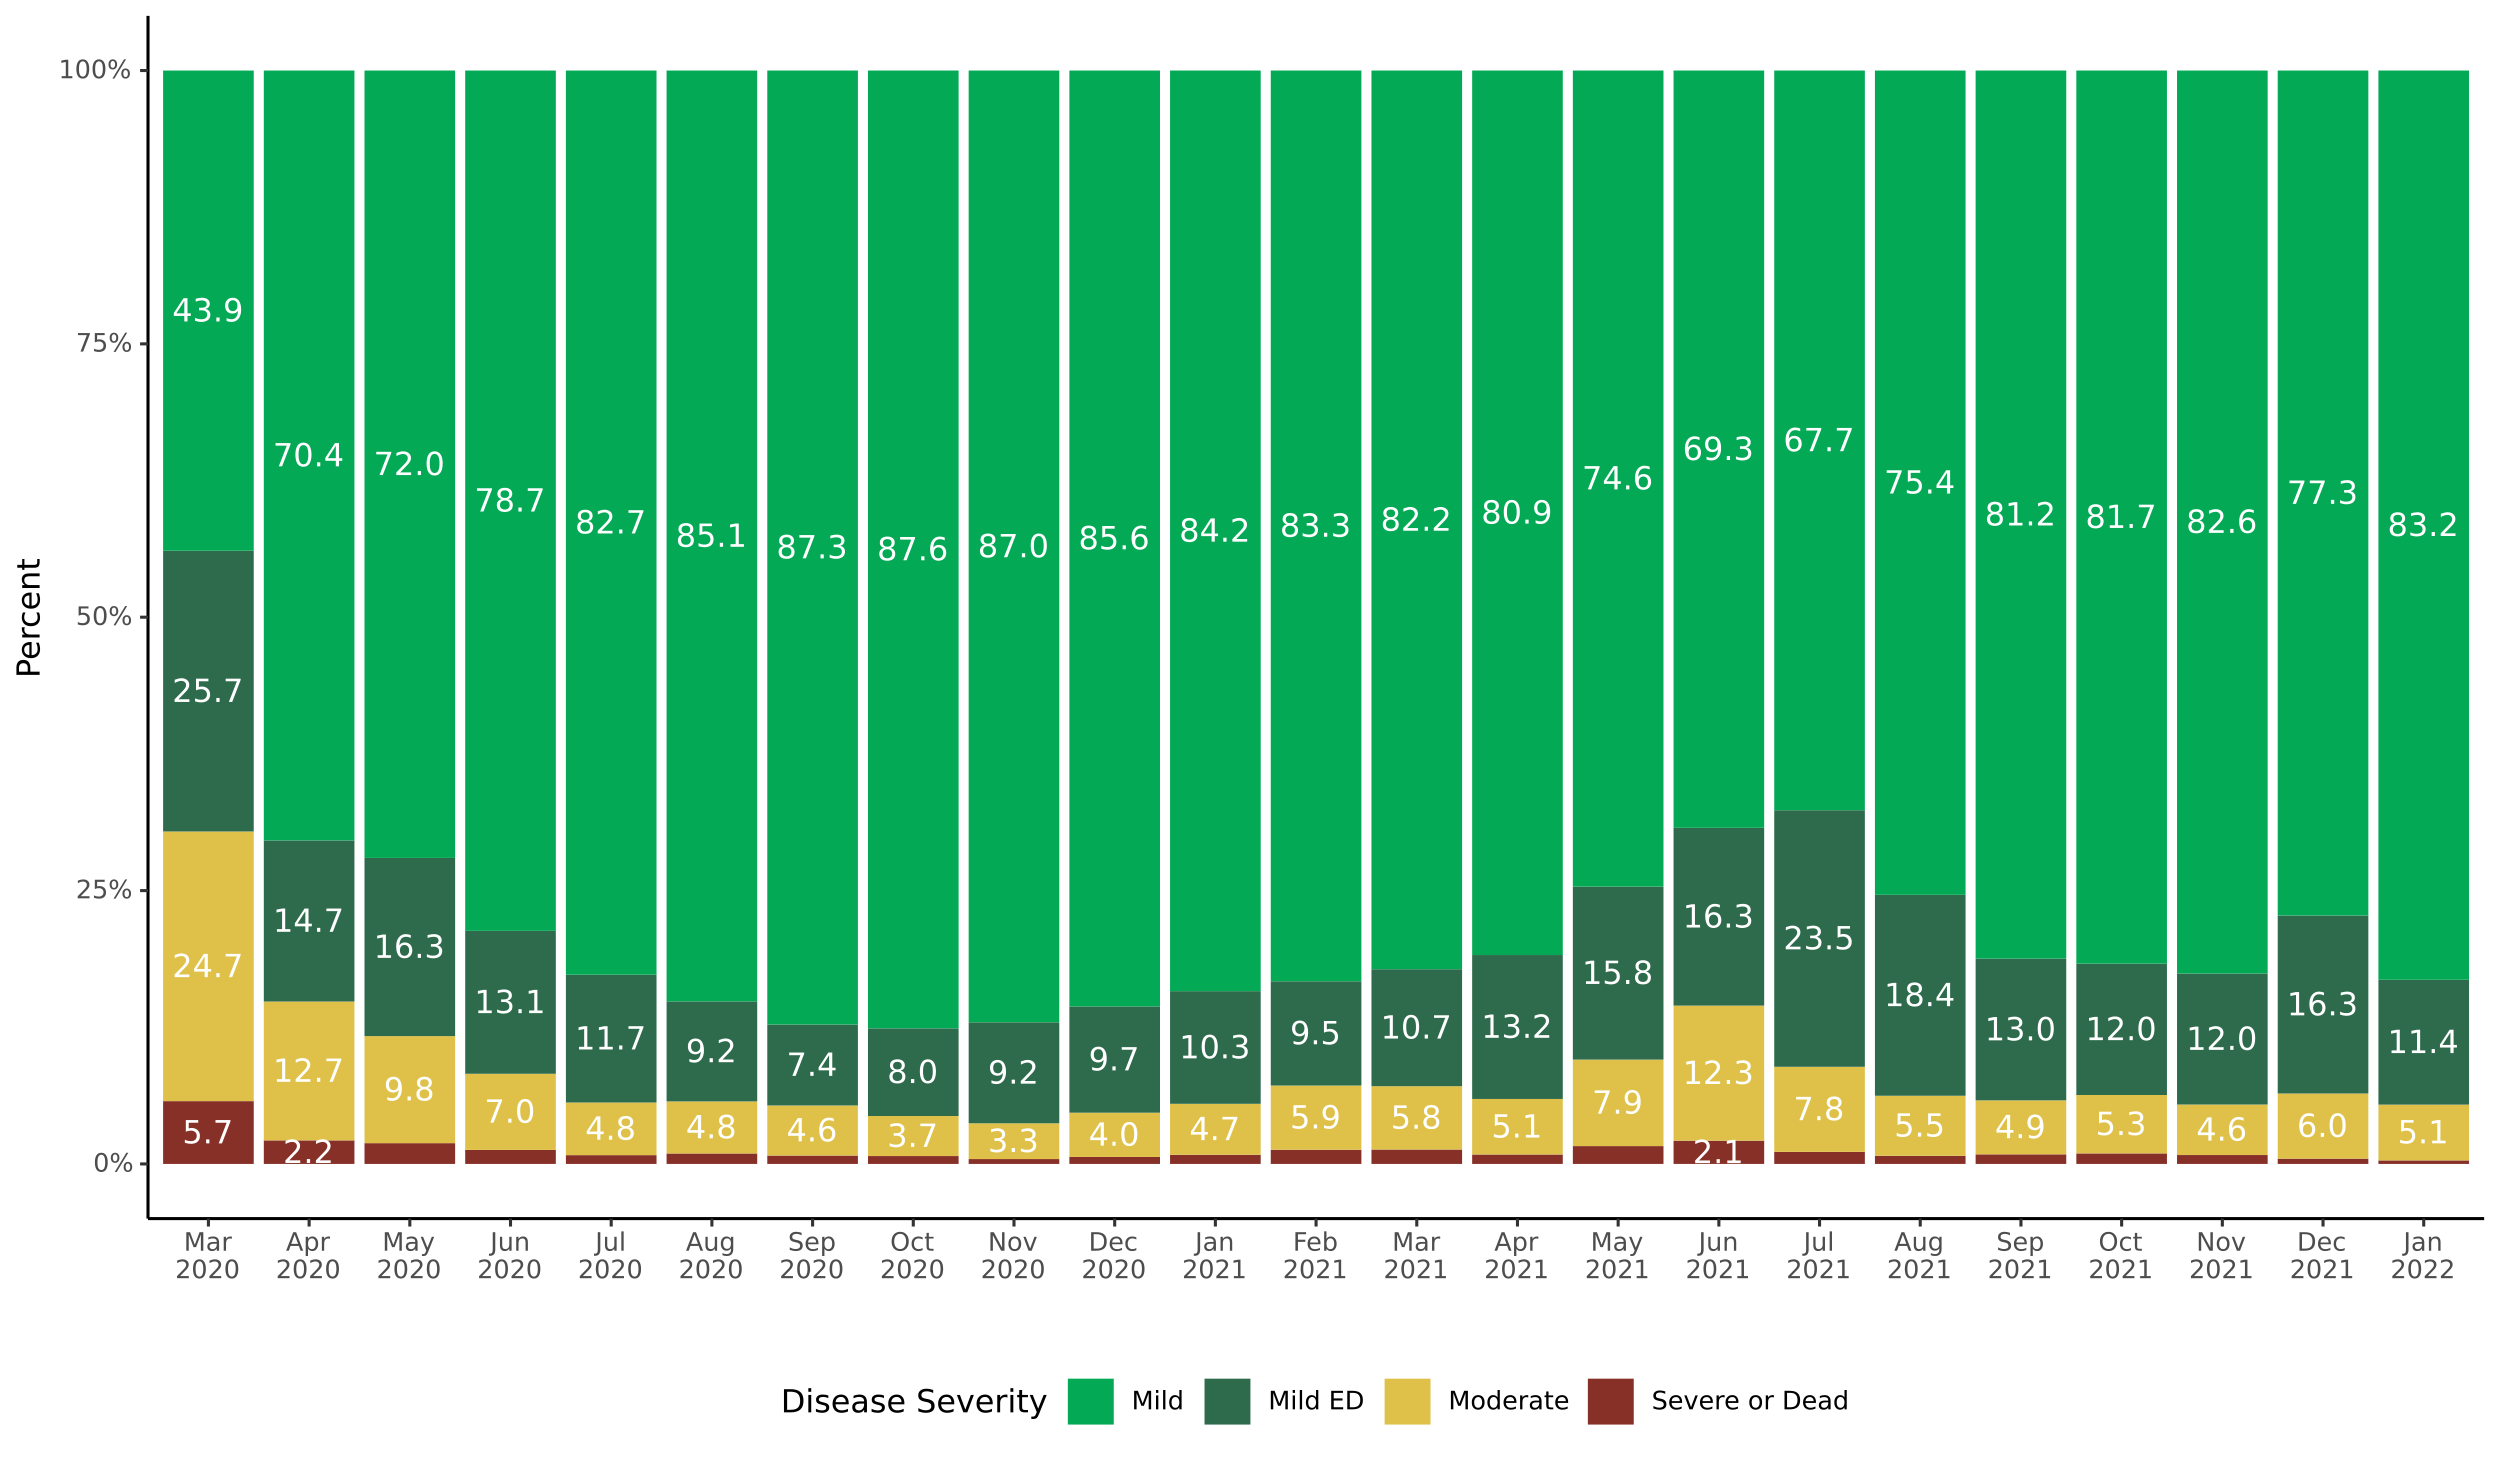 <?xml version="1.0" encoding="UTF-8"?>
<svg xmlns="http://www.w3.org/2000/svg" xmlns:xlink="http://www.w3.org/1999/xlink" width="100%" height="100%" viewBox="0 0 864 504" version="1.1">
<defs>
<g>
<symbol overflow="visible" id="glyph0-0">
<path style="stroke:none;" d="M 0.547 1.953 L 0.547 -7.781 L 6.078 -7.781 L 6.078 1.953 Z M 1.172 1.344 L 5.453 1.344 L 5.453 -7.172 L 1.172 -7.172 Z M 1.172 1.344 "/>
</symbol>
<symbol overflow="visible" id="glyph0-1">
<path style="stroke:none;" d="M 1.188 -8.047 L 5.469 -8.047 L 5.469 -7.141 L 2.188 -7.141 L 2.188 -5.156 C 2.344 -5.219 2.5 -5.258 2.656 -5.281 C 2.82 -5.312 2.984 -5.328 3.141 -5.328 C 4.035 -5.328 4.742 -5.078 5.266 -4.578 C 5.797 -4.086 6.062 -3.422 6.062 -2.578 C 6.062 -1.711 5.789 -1.039 5.25 -0.562 C 4.707 -0.082 3.945 0.156 2.969 0.156 C 2.633 0.156 2.289 0.125 1.938 0.062 C 1.582 0.008 1.223 -0.07 0.859 -0.188 L 0.859 -1.281 C 1.18 -1.102 1.516 -0.973 1.859 -0.891 C 2.203 -0.805 2.566 -0.766 2.953 -0.766 C 3.578 -0.766 4.066 -0.926 4.422 -1.25 C 4.785 -1.582 4.969 -2.023 4.969 -2.578 C 4.969 -3.141 4.785 -3.582 4.422 -3.906 C 4.066 -4.238 3.578 -4.406 2.953 -4.406 C 2.66 -4.406 2.367 -4.375 2.078 -4.312 C 1.785 -4.25 1.488 -4.145 1.188 -4 Z M 1.188 -8.047 "/>
</symbol>
<symbol overflow="visible" id="glyph0-2">
<path style="stroke:none;" d="M 1.188 -1.375 L 2.312 -1.375 L 2.312 0 L 1.188 0 Z M 1.188 -1.375 "/>
</symbol>
<symbol overflow="visible" id="glyph0-3">
<path style="stroke:none;" d="M 0.906 -8.047 L 6.078 -8.047 L 6.078 -7.594 L 3.156 0 L 2.016 0 L 4.781 -7.141 L 0.906 -7.141 Z M 0.906 -8.047 "/>
</symbol>
<symbol overflow="visible" id="glyph0-4">
<path style="stroke:none;" d="M 2.125 -0.922 L 5.922 -0.922 L 5.922 0 L 0.812 0 L 0.812 -0.922 C 1.219 -1.348 1.781 -1.922 2.5 -2.641 C 3.219 -3.359 3.664 -3.82 3.844 -4.031 C 4.195 -4.426 4.441 -4.758 4.578 -5.031 C 4.711 -5.301 4.781 -5.566 4.781 -5.828 C 4.781 -6.254 4.629 -6.602 4.328 -6.875 C 4.035 -7.145 3.645 -7.281 3.156 -7.281 C 2.82 -7.281 2.461 -7.219 2.078 -7.094 C 1.703 -6.977 1.297 -6.801 0.859 -6.562 L 0.859 -7.672 C 1.297 -7.836 1.707 -7.969 2.094 -8.062 C 2.477 -8.156 2.828 -8.203 3.141 -8.203 C 3.973 -8.203 4.633 -7.992 5.125 -7.578 C 5.625 -7.16 5.875 -6.602 5.875 -5.906 C 5.875 -5.57 5.812 -5.254 5.688 -4.953 C 5.562 -4.66 5.336 -4.312 5.016 -3.906 C 4.922 -3.801 4.633 -3.5 4.156 -3 C 3.676 -2.508 3 -1.816 2.125 -0.922 Z M 2.125 -0.922 "/>
</symbol>
<symbol overflow="visible" id="glyph0-5">
<path style="stroke:none;" d="M 4.172 -7.109 L 1.422 -2.812 L 4.172 -2.812 Z M 3.891 -8.047 L 5.266 -8.047 L 5.266 -2.812 L 6.406 -2.812 L 6.406 -1.906 L 5.266 -1.906 L 5.266 0 L 4.172 0 L 4.172 -1.906 L 0.547 -1.906 L 0.547 -2.953 Z M 3.891 -8.047 "/>
</symbol>
<symbol overflow="visible" id="glyph0-6">
<path style="stroke:none;" d="M 4.484 -4.344 C 5.004 -4.227 5.41 -3.992 5.703 -3.641 C 5.992 -3.297 6.141 -2.863 6.141 -2.344 C 6.141 -1.551 5.863 -0.938 5.312 -0.5 C 4.77 -0.062 4 0.156 3 0.156 C 2.656 0.156 2.301 0.117 1.938 0.047 C 1.582 -0.016 1.219 -0.113 0.844 -0.25 L 0.844 -1.297 C 1.145 -1.117 1.473 -0.984 1.828 -0.891 C 2.191 -0.805 2.57 -0.766 2.969 -0.766 C 3.645 -0.766 4.16 -0.895 4.516 -1.156 C 4.879 -1.426 5.062 -1.82 5.062 -2.344 C 5.062 -2.812 4.895 -3.18 4.562 -3.453 C 4.227 -3.723 3.766 -3.859 3.172 -3.859 L 2.234 -3.859 L 2.234 -4.75 L 3.219 -4.75 C 3.75 -4.75 4.156 -4.852 4.438 -5.062 C 4.727 -5.281 4.875 -5.594 4.875 -6 C 4.875 -6.414 4.723 -6.734 4.422 -6.953 C 4.129 -7.172 3.711 -7.281 3.172 -7.281 C 2.867 -7.281 2.547 -7.25 2.203 -7.188 C 1.867 -7.125 1.492 -7.02 1.078 -6.875 L 1.078 -7.859 C 1.492 -7.973 1.879 -8.055 2.234 -8.109 C 2.598 -8.172 2.941 -8.203 3.266 -8.203 C 4.098 -8.203 4.754 -8.016 5.234 -7.641 C 5.711 -7.266 5.953 -6.754 5.953 -6.109 C 5.953 -5.66 5.82 -5.281 5.562 -4.969 C 5.312 -4.664 4.953 -4.457 4.484 -4.344 Z M 4.484 -4.344 "/>
</symbol>
<symbol overflow="visible" id="glyph0-7">
<path style="stroke:none;" d="M 1.219 -0.172 L 1.219 -1.156 C 1.488 -1.031 1.766 -0.93 2.047 -0.859 C 2.328 -0.797 2.602 -0.766 2.875 -0.766 C 3.594 -0.766 4.141 -1.004 4.516 -1.484 C 4.898 -1.973 5.117 -2.707 5.172 -3.688 C 4.961 -3.375 4.695 -3.133 4.375 -2.969 C 4.051 -2.812 3.695 -2.734 3.312 -2.734 C 2.508 -2.734 1.875 -2.973 1.406 -3.453 C 0.938 -3.941 0.703 -4.609 0.703 -5.453 C 0.703 -6.285 0.941 -6.953 1.422 -7.453 C 1.91 -7.953 2.562 -8.203 3.375 -8.203 C 4.312 -8.203 5.023 -7.844 5.516 -7.125 C 6.004 -6.414 6.25 -5.379 6.25 -4.016 C 6.25 -2.742 5.945 -1.727 5.344 -0.969 C 4.738 -0.219 3.93 0.156 2.922 0.156 C 2.648 0.156 2.375 0.129 2.094 0.078 C 1.812 0.023 1.52 -0.055 1.219 -0.172 Z M 3.375 -3.578 C 3.863 -3.578 4.25 -3.742 4.531 -4.078 C 4.82 -4.41 4.969 -4.867 4.969 -5.453 C 4.969 -6.035 4.82 -6.492 4.531 -6.828 C 4.25 -7.16 3.863 -7.328 3.375 -7.328 C 2.895 -7.328 2.508 -7.16 2.219 -6.828 C 1.938 -6.492 1.797 -6.035 1.797 -5.453 C 1.797 -4.867 1.938 -4.41 2.219 -4.078 C 2.508 -3.742 2.895 -3.578 3.375 -3.578 Z M 3.375 -3.578 "/>
</symbol>
<symbol overflow="visible" id="glyph0-8">
<path style="stroke:none;" d="M 1.375 -0.922 L 3.156 -0.922 L 3.156 -7.062 L 1.219 -6.672 L 1.219 -7.672 L 3.141 -8.047 L 4.234 -8.047 L 4.234 -0.922 L 6.016 -0.922 L 6.016 0 L 1.375 0 Z M 1.375 -0.922 "/>
</symbol>
<symbol overflow="visible" id="glyph0-9">
<path style="stroke:none;" d="M 3.516 -7.328 C 2.953 -7.328 2.531 -7.051 2.25 -6.5 C 1.969 -5.957 1.828 -5.129 1.828 -4.016 C 1.828 -2.91 1.969 -2.082 2.25 -1.531 C 2.531 -0.977 2.953 -0.703 3.516 -0.703 C 4.078 -0.703 4.5 -0.977 4.781 -1.531 C 5.062 -2.082 5.203 -2.91 5.203 -4.016 C 5.203 -5.129 5.062 -5.957 4.781 -6.5 C 4.5 -7.051 4.078 -7.328 3.516 -7.328 Z M 3.516 -8.203 C 4.41 -8.203 5.098 -7.844 5.578 -7.125 C 6.055 -6.414 6.297 -5.379 6.297 -4.016 C 6.297 -2.66 6.055 -1.625 5.578 -0.906 C 5.098 -0.195 4.41 0.156 3.516 0.156 C 2.609 0.156 1.914 -0.195 1.438 -0.906 C 0.969 -1.625 0.734 -2.66 0.734 -4.016 C 0.734 -5.379 0.969 -6.414 1.438 -7.125 C 1.914 -7.844 2.609 -8.203 3.516 -8.203 Z M 3.516 -8.203 "/>
</symbol>
<symbol overflow="visible" id="glyph0-10">
<path style="stroke:none;" d="M 3.516 -3.828 C 2.992 -3.828 2.582 -3.688 2.281 -3.406 C 1.988 -3.133 1.844 -2.754 1.844 -2.266 C 1.844 -1.773 1.988 -1.391 2.281 -1.109 C 2.582 -0.836 2.992 -0.703 3.516 -0.703 C 4.023 -0.703 4.43 -0.844 4.734 -1.125 C 5.035 -1.406 5.188 -1.785 5.188 -2.266 C 5.188 -2.754 5.035 -3.133 4.734 -3.406 C 4.441 -3.688 4.035 -3.828 3.516 -3.828 Z M 2.422 -4.281 C 1.953 -4.395 1.586 -4.613 1.328 -4.938 C 1.066 -5.258 0.938 -5.648 0.938 -6.109 C 0.938 -6.754 1.164 -7.266 1.625 -7.641 C 2.082 -8.016 2.711 -8.203 3.516 -8.203 C 4.316 -8.203 4.941 -8.016 5.391 -7.641 C 5.848 -7.266 6.078 -6.754 6.078 -6.109 C 6.078 -5.648 5.945 -5.258 5.688 -4.938 C 5.426 -4.613 5.066 -4.395 4.609 -4.281 C 5.129 -4.164 5.535 -3.926 5.828 -3.562 C 6.117 -3.207 6.266 -2.773 6.266 -2.266 C 6.266 -1.484 6.023 -0.883 5.547 -0.469 C 5.078 -0.051 4.398 0.156 3.516 0.156 C 2.617 0.156 1.93 -0.051 1.453 -0.469 C 0.984 -0.883 0.75 -1.484 0.75 -2.266 C 0.75 -2.773 0.895 -3.207 1.188 -3.562 C 1.488 -3.926 1.898 -4.164 2.422 -4.281 Z M 2.016 -6.016 C 2.016 -5.598 2.145 -5.27 2.406 -5.031 C 2.676 -4.801 3.047 -4.688 3.516 -4.688 C 3.984 -4.688 4.348 -4.801 4.609 -5.031 C 4.867 -5.27 5 -5.598 5 -6.016 C 5 -6.43 4.867 -6.754 4.609 -6.984 C 4.348 -7.211 3.984 -7.328 3.516 -7.328 C 3.047 -7.328 2.676 -7.211 2.406 -6.984 C 2.145 -6.754 2.016 -6.43 2.016 -6.016 Z M 2.016 -6.016 "/>
</symbol>
<symbol overflow="visible" id="glyph0-11">
<path style="stroke:none;" d="M 3.641 -4.453 C 3.148 -4.453 2.766 -4.285 2.484 -3.953 C 2.203 -3.617 2.062 -3.16 2.062 -2.578 C 2.062 -2.004 2.203 -1.547 2.484 -1.203 C 2.766 -0.867 3.148 -0.703 3.641 -0.703 C 4.129 -0.703 4.516 -0.867 4.797 -1.203 C 5.086 -1.547 5.234 -2.004 5.234 -2.578 C 5.234 -3.16 5.086 -3.617 4.797 -3.953 C 4.516 -4.285 4.129 -4.453 3.641 -4.453 Z M 5.812 -7.875 L 5.812 -6.875 C 5.539 -7.008 5.266 -7.109 4.984 -7.172 C 4.703 -7.242 4.426 -7.281 4.156 -7.281 C 3.438 -7.281 2.883 -7.035 2.5 -6.547 C 2.125 -6.066 1.91 -5.336 1.859 -4.359 C 2.066 -4.672 2.332 -4.91 2.656 -5.078 C 2.977 -5.242 3.332 -5.328 3.719 -5.328 C 4.52 -5.328 5.156 -5.078 5.625 -4.578 C 6.094 -4.086 6.328 -3.422 6.328 -2.578 C 6.328 -1.754 6.082 -1.094 5.594 -0.594 C 5.102 -0.094 4.453 0.156 3.641 0.156 C 2.711 0.156 2 -0.195 1.5 -0.906 C 1.008 -1.625 0.766 -2.66 0.766 -4.016 C 0.766 -5.285 1.066 -6.301 1.672 -7.062 C 2.273 -7.82 3.086 -8.203 4.109 -8.203 C 4.379 -8.203 4.656 -8.172 4.938 -8.109 C 5.219 -8.055 5.508 -7.977 5.812 -7.875 Z M 5.812 -7.875 "/>
</symbol>
<symbol overflow="visible" id="glyph1-0">
<path style="stroke:none;" d="M 0.438 1.562 L 0.438 -6.203 L 4.844 -6.203 L 4.844 1.562 Z M 0.938 1.062 L 4.344 1.062 L 4.344 -5.703 L 0.938 -5.703 Z M 0.938 1.062 "/>
</symbol>
<symbol overflow="visible" id="glyph1-1">
<path style="stroke:none;" d="M 2.797 -5.844 C 2.348 -5.844 2.008 -5.617 1.781 -5.172 C 1.562 -4.734 1.453 -4.078 1.453 -3.203 C 1.453 -2.316 1.562 -1.656 1.781 -1.219 C 2.008 -0.781 2.348 -0.562 2.797 -0.562 C 3.242 -0.562 3.578 -0.781 3.797 -1.219 C 4.023 -1.656 4.141 -2.316 4.141 -3.203 C 4.141 -4.078 4.023 -4.734 3.797 -5.172 C 3.578 -5.617 3.242 -5.844 2.797 -5.844 Z M 2.797 -6.531 C 3.516 -6.531 4.062 -6.242 4.438 -5.672 C 4.82 -5.109 5.016 -4.285 5.016 -3.203 C 5.016 -2.117 4.82 -1.289 4.438 -0.719 C 4.062 -0.156 3.516 0.125 2.797 0.125 C 2.078 0.125 1.523 -0.156 1.141 -0.719 C 0.766 -1.289 0.578 -2.117 0.578 -3.203 C 0.578 -4.285 0.766 -5.109 1.141 -5.672 C 1.523 -6.242 2.078 -6.531 2.797 -6.531 Z M 2.797 -6.531 "/>
</symbol>
<symbol overflow="visible" id="glyph1-2">
<path style="stroke:none;" d="M 6.391 -2.828 C 6.141 -2.828 5.941 -2.719 5.797 -2.5 C 5.66 -2.289 5.594 -2 5.594 -1.625 C 5.594 -1.25 5.66 -0.953 5.797 -0.734 C 5.941 -0.523 6.141 -0.422 6.391 -0.422 C 6.641 -0.422 6.832 -0.523 6.969 -0.734 C 7.113 -0.953 7.188 -1.25 7.188 -1.625 C 7.188 -2 7.113 -2.289 6.969 -2.5 C 6.832 -2.719 6.641 -2.828 6.391 -2.828 Z M 6.391 -3.375 C 6.848 -3.375 7.207 -3.211 7.469 -2.891 C 7.738 -2.578 7.875 -2.156 7.875 -1.625 C 7.875 -1.082 7.738 -0.656 7.469 -0.344 C 7.195 -0.031 6.836 0.125 6.391 0.125 C 5.93 0.125 5.566 -0.031 5.297 -0.344 C 5.035 -0.656 4.906 -1.082 4.906 -1.625 C 4.906 -2.156 5.039 -2.578 5.312 -2.891 C 5.582 -3.211 5.941 -3.375 6.391 -3.375 Z M 1.969 -5.984 C 1.719 -5.984 1.52 -5.875 1.375 -5.656 C 1.238 -5.445 1.172 -5.156 1.172 -4.781 C 1.172 -4.406 1.238 -4.109 1.375 -3.891 C 1.52 -3.68 1.719 -3.578 1.969 -3.578 C 2.219 -3.578 2.41 -3.68 2.547 -3.891 C 2.691 -4.109 2.766 -4.406 2.766 -4.781 C 2.766 -5.156 2.691 -5.445 2.547 -5.656 C 2.398 -5.875 2.207 -5.984 1.969 -5.984 Z M 5.844 -6.531 L 6.531 -6.531 L 2.516 0.125 L 1.828 0.125 Z M 1.969 -6.531 C 2.414 -6.531 2.773 -6.375 3.047 -6.062 C 3.316 -5.75 3.453 -5.32 3.453 -4.781 C 3.453 -4.238 3.316 -3.812 3.047 -3.5 C 2.773 -3.188 2.414 -3.031 1.969 -3.031 C 1.508 -3.031 1.145 -3.188 0.875 -3.5 C 0.613 -3.82 0.484 -4.25 0.484 -4.781 C 0.484 -5.312 0.613 -5.734 0.875 -6.047 C 1.145 -6.367 1.508 -6.531 1.969 -6.531 Z M 1.969 -6.531 "/>
</symbol>
<symbol overflow="visible" id="glyph1-3">
<path style="stroke:none;" d="M 1.688 -0.734 L 4.719 -0.734 L 4.719 0 L 0.641 0 L 0.641 -0.734 C 0.973 -1.066 1.422 -1.52 1.984 -2.094 C 2.555 -2.676 2.914 -3.051 3.062 -3.219 C 3.344 -3.531 3.535 -3.789 3.641 -4 C 3.754 -4.219 3.812 -4.43 3.812 -4.641 C 3.812 -4.984 3.691 -5.258 3.453 -5.469 C 3.211 -5.688 2.898 -5.797 2.516 -5.797 C 2.242 -5.797 1.957 -5.75 1.656 -5.656 C 1.352 -5.562 1.031 -5.422 0.688 -5.234 L 0.688 -6.109 C 1.039 -6.242 1.367 -6.348 1.672 -6.422 C 1.973 -6.492 2.25 -6.531 2.5 -6.531 C 3.164 -6.531 3.695 -6.363 4.094 -6.031 C 4.488 -5.695 4.688 -5.254 4.688 -4.703 C 4.688 -4.43 4.633 -4.176 4.531 -3.938 C 4.438 -3.707 4.258 -3.43 4 -3.109 C 3.926 -3.023 3.695 -2.785 3.312 -2.391 C 2.926 -1.992 2.383 -1.441 1.688 -0.734 Z M 1.688 -0.734 "/>
</symbol>
<symbol overflow="visible" id="glyph1-4">
<path style="stroke:none;" d="M 0.953 -6.406 L 4.359 -6.406 L 4.359 -5.688 L 1.75 -5.688 L 1.75 -4.109 C 1.875 -4.148 2 -4.18 2.125 -4.203 C 2.25 -4.223 2.375 -4.234 2.5 -4.234 C 3.219 -4.234 3.785 -4.035 4.203 -3.641 C 4.617 -3.254 4.828 -2.727 4.828 -2.062 C 4.828 -1.363 4.613 -0.82 4.188 -0.438 C 3.758 -0.062 3.148 0.125 2.359 0.125 C 2.098 0.125 1.828 0.098 1.547 0.047 C 1.266 0.004 0.973 -0.062 0.672 -0.156 L 0.672 -1.016 C 0.93 -0.879 1.195 -0.773 1.469 -0.703 C 1.75 -0.641 2.039 -0.609 2.344 -0.609 C 2.844 -0.609 3.234 -0.738 3.516 -1 C 3.805 -1.258 3.953 -1.613 3.953 -2.062 C 3.953 -2.508 3.805 -2.863 3.516 -3.125 C 3.234 -3.383 2.844 -3.516 2.344 -3.516 C 2.113 -3.516 1.883 -3.488 1.656 -3.438 C 1.426 -3.383 1.191 -3.301 0.953 -3.188 Z M 0.953 -6.406 "/>
</symbol>
<symbol overflow="visible" id="glyph1-5">
<path style="stroke:none;" d="M 0.719 -6.406 L 4.844 -6.406 L 4.844 -6.047 L 2.516 0 L 1.609 0 L 3.797 -5.688 L 0.719 -5.688 Z M 0.719 -6.406 "/>
</symbol>
<symbol overflow="visible" id="glyph1-6">
<path style="stroke:none;" d="M 1.094 -0.734 L 2.516 -0.734 L 2.516 -5.625 L 0.969 -5.312 L 0.969 -6.109 L 2.5 -6.406 L 3.375 -6.406 L 3.375 -0.734 L 4.781 -0.734 L 4.781 0 L 1.094 0 Z M 1.094 -0.734 "/>
</symbol>
<symbol overflow="visible" id="glyph1-7">
<path style="stroke:none;" d="M 0.859 -6.406 L 2.156 -6.406 L 3.797 -2.047 L 5.438 -6.406 L 6.734 -6.406 L 6.734 0 L 5.891 0 L 5.891 -5.625 L 4.234 -1.234 L 3.359 -1.234 L 1.703 -5.625 L 1.703 0 L 0.859 0 Z M 0.859 -6.406 "/>
</symbol>
<symbol overflow="visible" id="glyph1-8">
<path style="stroke:none;" d="M 3.016 -2.422 C 2.379 -2.422 1.938 -2.348 1.688 -2.203 C 1.438 -2.055 1.312 -1.805 1.312 -1.453 C 1.312 -1.172 1.406 -0.945 1.594 -0.781 C 1.781 -0.613 2.031 -0.531 2.344 -0.531 C 2.781 -0.531 3.129 -0.688 3.391 -1 C 3.66 -1.312 3.797 -1.723 3.797 -2.234 L 3.797 -2.422 Z M 4.594 -2.75 L 4.594 0 L 3.797 0 L 3.797 -0.734 C 3.617 -0.441 3.395 -0.223 3.125 -0.078 C 2.852 0.055 2.523 0.125 2.141 0.125 C 1.648 0.125 1.258 -0.008 0.969 -0.281 C 0.676 -0.562 0.531 -0.938 0.531 -1.406 C 0.531 -1.945 0.707 -2.352 1.062 -2.625 C 1.426 -2.895 1.969 -3.031 2.688 -3.031 L 3.797 -3.031 L 3.797 -3.109 C 3.797 -3.473 3.676 -3.754 3.438 -3.953 C 3.195 -4.148 2.863 -4.25 2.438 -4.25 C 2.156 -4.25 1.883 -4.219 1.625 -4.156 C 1.363 -4.094 1.113 -3.992 0.875 -3.859 L 0.875 -4.594 C 1.164 -4.707 1.445 -4.789 1.719 -4.844 C 1.988 -4.895 2.254 -4.922 2.516 -4.922 C 3.211 -4.922 3.734 -4.738 4.078 -4.375 C 4.422 -4.02 4.594 -3.477 4.594 -2.75 Z M 4.594 -2.75 "/>
</symbol>
<symbol overflow="visible" id="glyph1-9">
<path style="stroke:none;" d="M 3.609 -4.078 C 3.523 -4.129 3.43 -4.164 3.328 -4.188 C 3.223 -4.207 3.109 -4.219 2.984 -4.219 C 2.535 -4.219 2.191 -4.07 1.953 -3.781 C 1.711 -3.488 1.594 -3.07 1.594 -2.531 L 1.594 0 L 0.797 0 L 0.797 -4.812 L 1.594 -4.812 L 1.594 -4.062 C 1.758 -4.352 1.973 -4.566 2.234 -4.703 C 2.504 -4.848 2.832 -4.922 3.219 -4.922 C 3.27 -4.922 3.328 -4.914 3.391 -4.906 C 3.453 -4.906 3.523 -4.898 3.609 -4.891 Z M 3.609 -4.078 "/>
</symbol>
<symbol overflow="visible" id="glyph1-10">
<path style="stroke:none;" d="M 3 -5.562 L 1.828 -2.359 L 4.188 -2.359 Z M 2.516 -6.406 L 3.5 -6.406 L 5.938 0 L 5.047 0 L 4.453 -1.641 L 1.562 -1.641 L 0.984 0 L 0.062 0 Z M 2.516 -6.406 "/>
</symbol>
<symbol overflow="visible" id="glyph1-11">
<path style="stroke:none;" d="M 1.594 -0.719 L 1.594 1.828 L 0.797 1.828 L 0.797 -4.812 L 1.594 -4.812 L 1.594 -4.078 C 1.758 -4.367 1.969 -4.582 2.219 -4.719 C 2.477 -4.852 2.781 -4.922 3.125 -4.922 C 3.707 -4.922 4.18 -4.688 4.547 -4.219 C 4.922 -3.758 5.109 -3.156 5.109 -2.406 C 5.109 -1.645 4.922 -1.031 4.547 -0.562 C 4.18 -0.102 3.707 0.125 3.125 0.125 C 2.781 0.125 2.477 0.055 2.219 -0.078 C 1.969 -0.223 1.758 -0.438 1.594 -0.719 Z M 4.281 -2.406 C 4.281 -2.977 4.16 -3.43 3.922 -3.766 C 3.68 -4.098 3.352 -4.266 2.938 -4.266 C 2.52 -4.266 2.191 -4.098 1.953 -3.766 C 1.711 -3.43 1.594 -2.977 1.594 -2.406 C 1.594 -1.82 1.711 -1.363 1.953 -1.031 C 2.191 -0.695 2.52 -0.531 2.938 -0.531 C 3.352 -0.531 3.68 -0.695 3.922 -1.031 C 4.16 -1.363 4.281 -1.82 4.281 -2.406 Z M 4.281 -2.406 "/>
</symbol>
<symbol overflow="visible" id="glyph1-12">
<path style="stroke:none;" d="M 2.828 0.453 C 2.609 1.023 2.391 1.395 2.172 1.562 C 1.961 1.738 1.68 1.828 1.328 1.828 L 0.703 1.828 L 0.703 1.172 L 1.156 1.172 C 1.375 1.172 1.539 1.117 1.656 1.016 C 1.781 0.91 1.914 0.664 2.062 0.281 L 2.203 -0.078 L 0.266 -4.812 L 1.094 -4.812 L 2.609 -1.047 L 4.109 -4.812 L 4.938 -4.812 Z M 2.828 0.453 "/>
</symbol>
<symbol overflow="visible" id="glyph1-13">
<path style="stroke:none;" d="M 0.859 -6.406 L 1.734 -6.406 L 1.734 -0.453 C 1.734 0.328 1.582 0.891 1.281 1.234 C 0.988 1.586 0.52 1.766 -0.125 1.766 L -0.453 1.766 L -0.453 1.031 L -0.188 1.031 C 0.195 1.031 0.469 0.922 0.625 0.703 C 0.781 0.492 0.859 0.109 0.859 -0.453 Z M 0.859 -6.406 "/>
</symbol>
<symbol overflow="visible" id="glyph1-14">
<path style="stroke:none;" d="M 0.75 -1.906 L 0.75 -4.812 L 1.531 -4.812 L 1.531 -1.922 C 1.531 -1.473 1.617 -1.133 1.797 -0.906 C 1.984 -0.676 2.254 -0.562 2.609 -0.562 C 3.035 -0.562 3.367 -0.695 3.609 -0.969 C 3.859 -1.238 3.984 -1.609 3.984 -2.078 L 3.984 -4.812 L 4.781 -4.812 L 4.781 0 L 3.984 0 L 3.984 -0.734 C 3.797 -0.441 3.57 -0.223 3.312 -0.078 C 3.062 0.055 2.77 0.125 2.438 0.125 C 1.883 0.125 1.461 -0.047 1.172 -0.391 C 0.891 -0.734 0.75 -1.238 0.75 -1.906 Z M 2.734 -4.922 Z M 2.734 -4.922 "/>
</symbol>
<symbol overflow="visible" id="glyph1-15">
<path style="stroke:none;" d="M 4.828 -2.906 L 4.828 0 L 4.031 0 L 4.031 -2.875 C 4.031 -3.332 3.941 -3.672 3.766 -3.891 C 3.586 -4.117 3.32 -4.234 2.969 -4.234 C 2.539 -4.234 2.203 -4.098 1.953 -3.828 C 1.711 -3.555 1.594 -3.188 1.594 -2.719 L 1.594 0 L 0.797 0 L 0.797 -4.812 L 1.594 -4.812 L 1.594 -4.062 C 1.781 -4.352 2 -4.566 2.25 -4.703 C 2.508 -4.848 2.812 -4.922 3.156 -4.922 C 3.707 -4.922 4.125 -4.75 4.406 -4.406 C 4.688 -4.07 4.828 -3.57 4.828 -2.906 Z M 4.828 -2.906 "/>
</symbol>
<symbol overflow="visible" id="glyph1-16">
<path style="stroke:none;" d="M 0.828 -6.688 L 1.625 -6.688 L 1.625 0 L 0.828 0 Z M 0.828 -6.688 "/>
</symbol>
<symbol overflow="visible" id="glyph1-17">
<path style="stroke:none;" d="M 4 -2.469 C 4 -3.031 3.879 -3.469 3.641 -3.781 C 3.398 -4.102 3.066 -4.266 2.641 -4.266 C 2.223 -4.266 1.895 -4.102 1.656 -3.781 C 1.414 -3.469 1.297 -3.031 1.297 -2.469 C 1.297 -1.895 1.414 -1.445 1.656 -1.125 C 1.895 -0.812 2.223 -0.656 2.641 -0.656 C 3.066 -0.656 3.398 -0.812 3.641 -1.125 C 3.879 -1.445 4 -1.895 4 -2.469 Z M 4.781 -0.594 C 4.781 0.219 4.598 0.82 4.234 1.219 C 3.867 1.625 3.312 1.828 2.562 1.828 C 2.289 1.828 2.031 1.805 1.781 1.766 C 1.531 1.723 1.289 1.66 1.062 1.578 L 1.062 0.812 C 1.289 0.938 1.52 1.023 1.75 1.078 C 1.977 1.141 2.207 1.172 2.438 1.172 C 2.957 1.172 3.348 1.035 3.609 0.766 C 3.867 0.492 4 0.086 4 -0.453 L 4 -0.844 C 3.832 -0.562 3.617 -0.348 3.359 -0.203 C 3.109 -0.066 2.805 0 2.453 0 C 1.859 0 1.379 -0.223 1.016 -0.672 C 0.66 -1.117 0.484 -1.719 0.484 -2.469 C 0.484 -3.207 0.66 -3.801 1.016 -4.25 C 1.379 -4.695 1.859 -4.922 2.453 -4.922 C 2.805 -4.922 3.109 -4.848 3.359 -4.703 C 3.617 -4.566 3.832 -4.359 4 -4.078 L 4 -4.812 L 4.781 -4.812 Z M 4.781 -0.594 "/>
</symbol>
<symbol overflow="visible" id="glyph1-18">
<path style="stroke:none;" d="M 4.703 -6.203 L 4.703 -5.359 C 4.379 -5.516 4.07 -5.629 3.781 -5.703 C 3.488 -5.785 3.203 -5.828 2.922 -5.828 C 2.453 -5.828 2.086 -5.734 1.828 -5.547 C 1.578 -5.367 1.453 -5.109 1.453 -4.766 C 1.453 -4.484 1.535 -4.27 1.703 -4.125 C 1.879 -3.977 2.203 -3.863 2.672 -3.781 L 3.203 -3.672 C 3.848 -3.547 4.32 -3.328 4.625 -3.016 C 4.938 -2.703 5.094 -2.285 5.094 -1.766 C 5.094 -1.148 4.883 -0.68 4.469 -0.359 C 4.051 -0.035 3.441 0.125 2.641 0.125 C 2.336 0.125 2.016 0.086 1.672 0.016 C 1.328 -0.047 0.973 -0.145 0.609 -0.281 L 0.609 -1.172 C 0.961 -0.973 1.305 -0.82 1.641 -0.719 C 1.973 -0.625 2.305 -0.578 2.641 -0.578 C 3.129 -0.578 3.508 -0.672 3.781 -0.859 C 4.051 -1.055 4.188 -1.336 4.188 -1.703 C 4.188 -2.016 4.086 -2.258 3.891 -2.438 C 3.703 -2.613 3.391 -2.75 2.953 -2.844 L 2.422 -2.953 C 1.773 -3.078 1.305 -3.273 1.016 -3.547 C 0.723 -3.828 0.578 -4.211 0.578 -4.703 C 0.578 -5.266 0.773 -5.707 1.172 -6.031 C 1.578 -6.363 2.129 -6.531 2.828 -6.531 C 3.129 -6.531 3.438 -6.5 3.75 -6.438 C 4.062 -6.383 4.379 -6.305 4.703 -6.203 Z M 4.703 -6.203 "/>
</symbol>
<symbol overflow="visible" id="glyph1-19">
<path style="stroke:none;" d="M 4.938 -2.609 L 4.938 -2.219 L 1.312 -2.219 C 1.344 -1.676 1.504 -1.258 1.797 -0.969 C 2.086 -0.688 2.5 -0.547 3.031 -0.547 C 3.332 -0.547 3.625 -0.582 3.906 -0.656 C 4.195 -0.727 4.484 -0.844 4.766 -1 L 4.766 -0.25 C 4.473 -0.125 4.176 -0.031 3.875 0.031 C 3.582 0.094 3.285 0.125 2.984 0.125 C 2.211 0.125 1.602 -0.098 1.156 -0.547 C 0.707 -0.992 0.484 -1.598 0.484 -2.359 C 0.484 -3.148 0.695 -3.773 1.125 -4.234 C 1.551 -4.691 2.125 -4.922 2.844 -4.922 C 3.488 -4.922 4 -4.711 4.375 -4.297 C 4.75 -3.879 4.938 -3.316 4.938 -2.609 Z M 4.156 -2.828 C 4.145 -3.266 4.02 -3.609 3.781 -3.859 C 3.551 -4.117 3.242 -4.25 2.859 -4.25 C 2.41 -4.25 2.051 -4.125 1.781 -3.875 C 1.52 -3.633 1.367 -3.285 1.328 -2.828 Z M 4.156 -2.828 "/>
</symbol>
<symbol overflow="visible" id="glyph1-20">
<path style="stroke:none;" d="M 3.469 -5.828 C 2.832 -5.828 2.328 -5.594 1.953 -5.125 C 1.586 -4.656 1.406 -4.016 1.406 -3.203 C 1.406 -2.391 1.586 -1.75 1.953 -1.281 C 2.328 -0.812 2.832 -0.578 3.469 -0.578 C 4.094 -0.578 4.586 -0.812 4.953 -1.281 C 5.328 -1.75 5.516 -2.391 5.516 -3.203 C 5.516 -4.016 5.328 -4.656 4.953 -5.125 C 4.586 -5.594 4.094 -5.828 3.469 -5.828 Z M 3.469 -6.531 C 4.363 -6.531 5.082 -6.227 5.625 -5.625 C 6.164 -5.02 6.438 -4.211 6.438 -3.203 C 6.438 -2.191 6.164 -1.383 5.625 -0.781 C 5.082 -0.176 4.363 0.125 3.469 0.125 C 2.562 0.125 1.836 -0.172 1.297 -0.766 C 0.766 -1.367 0.5 -2.18 0.5 -3.203 C 0.5 -4.211 0.766 -5.02 1.297 -5.625 C 1.836 -6.227 2.562 -6.531 3.469 -6.531 Z M 3.469 -6.531 "/>
</symbol>
<symbol overflow="visible" id="glyph1-21">
<path style="stroke:none;" d="M 4.297 -4.625 L 4.297 -3.891 C 4.066 -4.016 3.836 -4.102 3.609 -4.156 C 3.391 -4.219 3.164 -4.25 2.938 -4.25 C 2.426 -4.25 2.023 -4.086 1.734 -3.766 C 1.453 -3.441 1.312 -2.988 1.312 -2.406 C 1.312 -1.812 1.453 -1.352 1.734 -1.031 C 2.023 -0.707 2.426 -0.547 2.938 -0.547 C 3.164 -0.547 3.391 -0.578 3.609 -0.641 C 3.836 -0.703 4.066 -0.797 4.297 -0.922 L 4.297 -0.188 C 4.066 -0.082 3.832 -0.004 3.594 0.047 C 3.363 0.098 3.117 0.125 2.859 0.125 C 2.129 0.125 1.551 -0.098 1.125 -0.547 C 0.695 -1.004 0.484 -1.625 0.484 -2.406 C 0.484 -3.188 0.695 -3.801 1.125 -4.25 C 1.562 -4.695 2.156 -4.922 2.906 -4.922 C 3.145 -4.922 3.379 -4.895 3.609 -4.844 C 3.848 -4.801 4.078 -4.727 4.297 -4.625 Z M 4.297 -4.625 "/>
</symbol>
<symbol overflow="visible" id="glyph1-22">
<path style="stroke:none;" d="M 1.609 -6.172 L 1.609 -4.812 L 3.234 -4.812 L 3.234 -4.203 L 1.609 -4.203 L 1.609 -1.578 C 1.609 -1.191 1.66 -0.941 1.766 -0.828 C 1.879 -0.711 2.098 -0.656 2.422 -0.656 L 3.234 -0.656 L 3.234 0 L 2.422 0 C 1.816 0 1.395 -0.113 1.156 -0.344 C 0.926 -0.57 0.812 -0.984 0.812 -1.578 L 0.812 -4.203 L 0.234 -4.203 L 0.234 -4.812 L 0.812 -4.812 L 0.812 -6.172 Z M 1.609 -6.172 "/>
</symbol>
<symbol overflow="visible" id="glyph1-23">
<path style="stroke:none;" d="M 0.859 -6.406 L 2.031 -6.406 L 4.875 -1.047 L 4.875 -6.406 L 5.719 -6.406 L 5.719 0 L 4.547 0 L 1.703 -5.359 L 1.703 0 L 0.859 0 Z M 0.859 -6.406 "/>
</symbol>
<symbol overflow="visible" id="glyph1-24">
<path style="stroke:none;" d="M 2.688 -4.25 C 2.27 -4.25 1.938 -4.082 1.688 -3.75 C 1.438 -3.426 1.312 -2.977 1.312 -2.406 C 1.312 -1.82 1.43 -1.363 1.672 -1.031 C 1.922 -0.707 2.258 -0.547 2.688 -0.547 C 3.113 -0.547 3.445 -0.711 3.688 -1.047 C 3.938 -1.379 4.062 -1.832 4.062 -2.406 C 4.062 -2.969 3.938 -3.414 3.688 -3.75 C 3.445 -4.082 3.113 -4.25 2.688 -4.25 Z M 2.688 -4.922 C 3.375 -4.922 3.914 -4.695 4.312 -4.25 C 4.707 -3.812 4.906 -3.195 4.906 -2.406 C 4.906 -1.613 4.707 -0.992 4.312 -0.547 C 3.914 -0.098 3.375 0.125 2.688 0.125 C 2 0.125 1.457 -0.098 1.062 -0.547 C 0.676 -0.992 0.484 -1.613 0.484 -2.406 C 0.484 -3.195 0.676 -3.812 1.062 -4.25 C 1.457 -4.695 2 -4.922 2.688 -4.922 Z M 2.688 -4.922 "/>
</symbol>
<symbol overflow="visible" id="glyph1-25">
<path style="stroke:none;" d="M 0.266 -4.812 L 1.094 -4.812 L 2.609 -0.766 L 4.109 -4.812 L 4.938 -4.812 L 3.141 0 L 2.062 0 Z M 0.266 -4.812 "/>
</symbol>
<symbol overflow="visible" id="glyph1-26">
<path style="stroke:none;" d="M 1.734 -5.703 L 1.734 -0.719 L 2.781 -0.719 C 3.664 -0.719 4.312 -0.914 4.719 -1.312 C 5.133 -1.719 5.344 -2.352 5.344 -3.219 C 5.344 -4.07 5.133 -4.695 4.719 -5.094 C 4.312 -5.5 3.664 -5.703 2.781 -5.703 Z M 0.859 -6.406 L 2.641 -6.406 C 3.891 -6.406 4.801 -6.145 5.375 -5.625 C 5.957 -5.113 6.25 -4.312 6.25 -3.219 C 6.25 -2.113 5.957 -1.301 5.375 -0.781 C 4.789 -0.258 3.879 0 2.641 0 L 0.859 0 Z M 0.859 -6.406 "/>
</symbol>
<symbol overflow="visible" id="glyph1-27">
<path style="stroke:none;" d="M 0.859 -6.406 L 4.547 -6.406 L 4.547 -5.688 L 1.734 -5.688 L 1.734 -3.797 L 4.281 -3.797 L 4.281 -3.062 L 1.734 -3.062 L 1.734 0 L 0.859 0 Z M 0.859 -6.406 "/>
</symbol>
<symbol overflow="visible" id="glyph1-28">
<path style="stroke:none;" d="M 4.281 -2.406 C 4.281 -2.977 4.16 -3.43 3.922 -3.766 C 3.68 -4.098 3.352 -4.266 2.938 -4.266 C 2.52 -4.266 2.191 -4.098 1.953 -3.766 C 1.711 -3.43 1.594 -2.977 1.594 -2.406 C 1.594 -1.82 1.711 -1.363 1.953 -1.031 C 2.191 -0.695 2.52 -0.531 2.938 -0.531 C 3.352 -0.531 3.68 -0.695 3.922 -1.031 C 4.16 -1.363 4.281 -1.82 4.281 -2.406 Z M 1.594 -4.078 C 1.758 -4.367 1.969 -4.582 2.219 -4.719 C 2.477 -4.852 2.781 -4.922 3.125 -4.922 C 3.707 -4.922 4.18 -4.688 4.547 -4.219 C 4.922 -3.758 5.109 -3.156 5.109 -2.406 C 5.109 -1.645 4.922 -1.031 4.547 -0.562 C 4.18 -0.102 3.707 0.125 3.125 0.125 C 2.781 0.125 2.477 0.055 2.219 -0.078 C 1.969 -0.223 1.758 -0.438 1.594 -0.719 L 1.594 0 L 0.797 0 L 0.797 -6.688 L 1.594 -6.688 Z M 1.594 -4.078 "/>
</symbol>
<symbol overflow="visible" id="glyph1-29">
<path style="stroke:none;" d="M 0.828 -4.812 L 1.625 -4.812 L 1.625 0 L 0.828 0 Z M 0.828 -6.688 L 1.625 -6.688 L 1.625 -5.688 L 0.828 -5.688 Z M 0.828 -6.688 "/>
</symbol>
<symbol overflow="visible" id="glyph1-30">
<path style="stroke:none;" d="M 4 -4.078 L 4 -6.688 L 4.781 -6.688 L 4.781 0 L 4 0 L 4 -0.719 C 3.832 -0.438 3.617 -0.223 3.359 -0.078 C 3.109 0.055 2.805 0.125 2.453 0.125 C 1.867 0.125 1.395 -0.102 1.031 -0.562 C 0.664 -1.031 0.484 -1.645 0.484 -2.406 C 0.484 -3.156 0.664 -3.758 1.031 -4.219 C 1.395 -4.688 1.867 -4.922 2.453 -4.922 C 2.805 -4.922 3.109 -4.852 3.359 -4.719 C 3.617 -4.582 3.832 -4.367 4 -4.078 Z M 1.297 -2.406 C 1.297 -1.82 1.414 -1.363 1.656 -1.031 C 1.895 -0.695 2.223 -0.531 2.641 -0.531 C 3.055 -0.531 3.383 -0.695 3.625 -1.031 C 3.875 -1.363 4 -1.82 4 -2.406 C 4 -2.977 3.875 -3.43 3.625 -3.766 C 3.383 -4.098 3.055 -4.266 2.641 -4.266 C 2.223 -4.266 1.895 -4.098 1.656 -3.766 C 1.414 -3.43 1.297 -2.977 1.297 -2.406 Z M 1.297 -2.406 "/>
</symbol>
<symbol overflow="visible" id="glyph1-31">
<path style="stroke:none;" d=""/>
</symbol>
<symbol overflow="visible" id="glyph1-32">
<path style="stroke:none;" d="M 0.859 -6.406 L 4.922 -6.406 L 4.922 -5.688 L 1.734 -5.688 L 1.734 -3.781 L 4.781 -3.781 L 4.781 -3.047 L 1.734 -3.047 L 1.734 -0.734 L 5 -0.734 L 5 0 L 0.859 0 Z M 0.859 -6.406 "/>
</symbol>
<symbol overflow="visible" id="glyph2-0">
<path style="stroke:none;" d="M 1.938 -0.547 L -7.75 -0.547 L -7.75 -6.047 L 1.938 -6.047 Z M 1.328 -1.172 L 1.328 -5.438 L -7.141 -5.438 L -7.141 -1.172 Z M 1.328 -1.172 "/>
</symbol>
<symbol overflow="visible" id="glyph2-1">
<path style="stroke:none;" d="M -7.125 -2.172 L -4.109 -2.172 L -4.109 -3.531 C -4.109 -4.031 -4.238 -4.414 -4.5 -4.688 C -4.77 -4.969 -5.145 -5.109 -5.625 -5.109 C -6.102 -5.109 -6.473 -4.969 -6.734 -4.688 C -6.992 -4.414 -7.125 -4.031 -7.125 -3.531 Z M -8.016 -1.078 L -8.016 -3.531 C -8.016 -4.426 -7.812 -5.102 -7.406 -5.562 C -7 -6.02 -6.406 -6.25 -5.625 -6.25 C -4.832 -6.25 -4.234 -6.02 -3.828 -5.562 C -3.422 -5.102 -3.219 -4.426 -3.219 -3.531 L -3.219 -2.172 L 0 -2.172 L 0 -1.078 Z M -8.016 -1.078 "/>
</symbol>
<symbol overflow="visible" id="glyph2-2">
<path style="stroke:none;" d="M -3.25 -6.188 L -2.766 -6.188 L -2.766 -1.641 C -2.086 -1.68 -1.57 -1.883 -1.219 -2.25 C -0.863 -2.613 -0.688 -3.125 -0.688 -3.781 C -0.688 -4.164 -0.734 -4.535 -0.828 -4.891 C -0.922 -5.242 -1.055 -5.598 -1.234 -5.953 L -0.312 -5.953 C -0.156 -5.598 -0.039 -5.234 0.031 -4.859 C 0.113 -4.484 0.156 -4.109 0.156 -3.734 C 0.156 -2.766 -0.117 -2 -0.672 -1.438 C -1.234 -0.883 -1.992 -0.609 -2.953 -0.609 C -3.93 -0.609 -4.707 -0.875 -5.281 -1.406 C -5.863 -1.938 -6.156 -2.656 -6.156 -3.562 C -6.156 -4.363 -5.895 -5 -5.375 -5.469 C -4.852 -5.945 -4.145 -6.188 -3.25 -6.188 Z M -3.547 -5.188 C -4.086 -5.188 -4.52 -5.035 -4.844 -4.734 C -5.164 -4.441 -5.328 -4.051 -5.328 -3.562 C -5.328 -3.008 -5.172 -2.566 -4.859 -2.234 C -4.547 -1.91 -4.109 -1.723 -3.547 -1.672 Z M -3.547 -5.188 "/>
</symbol>
<symbol overflow="visible" id="glyph2-3">
<path style="stroke:none;" d="M -5.094 -4.516 C -5.156 -4.41 -5.203 -4.289 -5.234 -4.156 C -5.266 -4.031 -5.281 -3.891 -5.281 -3.734 C -5.281 -3.172 -5.098 -2.738 -4.734 -2.438 C -4.367 -2.145 -3.848 -2 -3.172 -2 L 0 -2 L 0 -1 L -6.016 -1 L -6.016 -2 L -5.078 -2 C -5.441 -2.195 -5.711 -2.461 -5.891 -2.797 C -6.066 -3.129 -6.156 -3.535 -6.156 -4.016 C -6.156 -4.086 -6.148 -4.16 -6.141 -4.234 C -6.141 -4.316 -6.129 -4.41 -6.109 -4.516 Z M -5.094 -4.516 "/>
</symbol>
<symbol overflow="visible" id="glyph2-4">
<path style="stroke:none;" d="M -5.781 -5.359 L -4.859 -5.359 C -5.016 -5.086 -5.129 -4.812 -5.203 -4.531 C -5.285 -4.25 -5.328 -3.961 -5.328 -3.672 C -5.328 -3.035 -5.125 -2.539 -4.719 -2.188 C -4.312 -1.832 -3.738 -1.656 -3 -1.656 C -2.27 -1.656 -1.703 -1.832 -1.297 -2.188 C -0.891 -2.539 -0.688 -3.035 -0.688 -3.672 C -0.688 -3.961 -0.723 -4.25 -0.797 -4.531 C -0.867 -4.812 -0.984 -5.086 -1.141 -5.359 L -0.234 -5.359 C -0.098 -5.086 0 -4.801 0.062 -4.5 C 0.125 -4.207 0.156 -3.895 0.156 -3.562 C 0.156 -2.656 -0.125 -1.938 -0.688 -1.406 C -1.258 -0.875 -2.031 -0.609 -3 -0.609 C -3.977 -0.609 -4.75 -0.875 -5.312 -1.406 C -5.875 -1.945 -6.156 -2.688 -6.156 -3.625 C -6.156 -3.938 -6.125 -4.234 -6.062 -4.516 C -6 -4.805 -5.906 -5.086 -5.781 -5.359 Z M -5.781 -5.359 "/>
</symbol>
<symbol overflow="visible" id="glyph2-5">
<path style="stroke:none;" d="M -3.625 -6.031 L 0 -6.031 L 0 -5.047 L -3.594 -5.047 C -4.164 -5.047 -4.594 -4.938 -4.875 -4.719 C -5.156 -4.5 -5.297 -4.164 -5.297 -3.719 C -5.297 -3.188 -5.125 -2.766 -4.781 -2.453 C -4.445 -2.148 -3.988 -2 -3.406 -2 L 0 -2 L 0 -1 L -6.016 -1 L -6.016 -2 L -5.078 -2 C -5.441 -2.227 -5.711 -2.504 -5.891 -2.828 C -6.066 -3.148 -6.156 -3.52 -6.156 -3.938 C -6.156 -4.625 -5.941 -5.145 -5.516 -5.5 C -5.086 -5.852 -4.457 -6.031 -3.625 -6.031 Z M -3.625 -6.031 "/>
</symbol>
<symbol overflow="visible" id="glyph2-6">
<path style="stroke:none;" d="M -7.719 -2.016 L -6.016 -2.016 L -6.016 -4.047 L -5.25 -4.047 L -5.25 -2.016 L -1.984 -2.016 C -1.492 -2.016 -1.176 -2.082 -1.031 -2.219 C -0.895 -2.352 -0.828 -2.625 -0.828 -3.031 L -0.828 -4.047 L 0 -4.047 L 0 -3.031 C 0 -2.27 -0.141 -1.742 -0.422 -1.453 C -0.711 -1.16 -1.234 -1.016 -1.984 -1.016 L -5.25 -1.016 L -5.25 -0.297 L -6.016 -0.297 L -6.016 -1.016 L -7.719 -1.016 Z M -7.719 -2.016 "/>
</symbol>
<symbol overflow="visible" id="glyph3-0">
<path style="stroke:none;" d="M 0.547 1.938 L 0.547 -7.75 L 6.047 -7.75 L 6.047 1.938 Z M 1.172 1.328 L 5.438 1.328 L 5.438 -7.141 L 1.172 -7.141 Z M 1.172 1.328 "/>
</symbol>
<symbol overflow="visible" id="glyph3-1">
<path style="stroke:none;" d="M 2.172 -7.125 L 2.172 -0.891 L 3.469 -0.891 C 4.582 -0.891 5.395 -1.141 5.906 -1.641 C 6.414 -2.141 6.672 -2.93 6.672 -4.016 C 6.672 -5.086 6.414 -5.875 5.906 -6.375 C 5.395 -6.875 4.582 -7.125 3.469 -7.125 Z M 1.078 -8.016 L 3.312 -8.016 C 4.863 -8.016 6.004 -7.691 6.734 -7.047 C 7.461 -6.398 7.828 -5.391 7.828 -4.016 C 7.828 -2.629 7.457 -1.613 6.719 -0.969 C 5.988 -0.32 4.852 0 3.312 0 L 1.078 0 Z M 1.078 -8.016 "/>
</symbol>
<symbol overflow="visible" id="glyph3-2">
<path style="stroke:none;" d="M 1.031 -6.016 L 2.031 -6.016 L 2.031 0 L 1.031 0 Z M 1.031 -8.359 L 2.031 -8.359 L 2.031 -7.109 L 1.031 -7.109 Z M 1.031 -8.359 "/>
</symbol>
<symbol overflow="visible" id="glyph3-3">
<path style="stroke:none;" d="M 4.875 -5.844 L 4.875 -4.906 C 4.594 -5.051 4.301 -5.156 4 -5.219 C 3.695 -5.289 3.383 -5.328 3.062 -5.328 C 2.57 -5.328 2.203 -5.25 1.953 -5.094 C 1.711 -4.945 1.594 -4.727 1.594 -4.438 C 1.594 -4.207 1.68 -4.023 1.859 -3.891 C 2.035 -3.766 2.391 -3.641 2.922 -3.516 L 3.25 -3.438 C 3.957 -3.289 4.457 -3.078 4.75 -2.797 C 5.039 -2.523 5.188 -2.145 5.188 -1.656 C 5.188 -1.102 4.969 -0.66 4.531 -0.328 C 4.094 -0.004 3.484 0.156 2.703 0.156 C 2.379 0.156 2.039 0.125 1.688 0.062 C 1.344 0 0.977 -0.094 0.594 -0.219 L 0.594 -1.234 C 0.957 -1.047 1.316 -0.906 1.672 -0.812 C 2.023 -0.719 2.379 -0.672 2.734 -0.672 C 3.191 -0.672 3.547 -0.75 3.797 -0.906 C 4.047 -1.07 4.172 -1.297 4.172 -1.578 C 4.172 -1.848 4.082 -2.055 3.906 -2.203 C 3.727 -2.348 3.332 -2.484 2.719 -2.609 L 2.375 -2.703 C 1.758 -2.828 1.316 -3.02 1.047 -3.281 C 0.773 -3.551 0.641 -3.922 0.641 -4.391 C 0.641 -4.953 0.836 -5.383 1.234 -5.688 C 1.641 -6 2.211 -6.156 2.953 -6.156 C 3.316 -6.156 3.66 -6.129 3.984 -6.078 C 4.305 -6.023 4.602 -5.945 4.875 -5.844 Z M 4.875 -5.844 "/>
</symbol>
<symbol overflow="visible" id="glyph3-4">
<path style="stroke:none;" d="M 6.188 -3.25 L 6.188 -2.766 L 1.641 -2.766 C 1.68 -2.086 1.883 -1.57 2.25 -1.219 C 2.613 -0.863 3.125 -0.688 3.781 -0.688 C 4.164 -0.688 4.535 -0.734 4.891 -0.828 C 5.242 -0.922 5.598 -1.055 5.953 -1.234 L 5.953 -0.312 C 5.598 -0.156 5.234 -0.039 4.859 0.031 C 4.484 0.113 4.109 0.156 3.734 0.156 C 2.766 0.156 2 -0.117 1.438 -0.672 C 0.883 -1.234 0.609 -1.992 0.609 -2.953 C 0.609 -3.93 0.875 -4.707 1.406 -5.281 C 1.938 -5.863 2.656 -6.156 3.562 -6.156 C 4.363 -6.156 5 -5.895 5.469 -5.375 C 5.945 -4.852 6.188 -4.145 6.188 -3.25 Z M 5.188 -3.547 C 5.188 -4.086 5.035 -4.52 4.734 -4.844 C 4.441 -5.164 4.051 -5.328 3.562 -5.328 C 3.008 -5.328 2.566 -5.172 2.234 -4.859 C 1.91 -4.547 1.723 -4.109 1.672 -3.547 Z M 5.188 -3.547 "/>
</symbol>
<symbol overflow="visible" id="glyph3-5">
<path style="stroke:none;" d="M 3.766 -3.031 C 2.973 -3.031 2.422 -2.938 2.109 -2.75 C 1.805 -2.562 1.656 -2.25 1.656 -1.812 C 1.656 -1.469 1.77 -1.191 2 -0.984 C 2.227 -0.773 2.539 -0.672 2.938 -0.672 C 3.488 -0.672 3.926 -0.863 4.25 -1.25 C 4.582 -1.645 4.75 -2.16 4.75 -2.797 L 4.75 -3.031 Z M 5.734 -3.438 L 5.734 0 L 4.75 0 L 4.75 -0.906 C 4.531 -0.539 4.25 -0.27 3.906 -0.094 C 3.57 0.07 3.16 0.156 2.672 0.156 C 2.055 0.156 1.566 -0.016 1.203 -0.359 C 0.836 -0.703 0.656 -1.164 0.656 -1.75 C 0.656 -2.426 0.879 -2.938 1.328 -3.281 C 1.785 -3.625 2.469 -3.797 3.375 -3.797 L 4.75 -3.797 L 4.75 -3.891 C 4.75 -4.348 4.598 -4.703 4.297 -4.953 C 4.004 -5.203 3.586 -5.328 3.047 -5.328 C 2.703 -5.328 2.363 -5.285 2.031 -5.203 C 1.707 -5.117 1.395 -4.992 1.094 -4.828 L 1.094 -5.734 C 1.457 -5.879 1.812 -5.984 2.156 -6.047 C 2.5 -6.117 2.828 -6.156 3.141 -6.156 C 4.016 -6.156 4.664 -5.93 5.094 -5.484 C 5.52 -5.035 5.734 -4.352 5.734 -3.438 Z M 5.734 -3.438 "/>
</symbol>
<symbol overflow="visible" id="glyph3-6">
<path style="stroke:none;" d=""/>
</symbol>
<symbol overflow="visible" id="glyph3-7">
<path style="stroke:none;" d="M 5.891 -7.75 L 5.891 -6.703 C 5.473 -6.898 5.082 -7.047 4.719 -7.141 C 4.352 -7.234 4 -7.281 3.656 -7.281 C 3.07 -7.281 2.617 -7.164 2.297 -6.938 C 1.973 -6.707 1.812 -6.383 1.812 -5.969 C 1.812 -5.613 1.914 -5.344 2.125 -5.156 C 2.344 -4.977 2.75 -4.832 3.344 -4.719 L 4 -4.594 C 4.812 -4.438 5.41 -4.16 5.797 -3.766 C 6.18 -3.379 6.375 -2.863 6.375 -2.219 C 6.375 -1.438 6.113 -0.844 5.594 -0.438 C 5.07 -0.039 4.305 0.156 3.297 0.156 C 2.922 0.156 2.516 0.109 2.078 0.016 C 1.648 -0.066 1.207 -0.191 0.75 -0.359 L 0.75 -1.469 C 1.195 -1.219 1.629 -1.031 2.047 -0.906 C 2.473 -0.781 2.891 -0.719 3.297 -0.719 C 3.922 -0.719 4.398 -0.836 4.734 -1.078 C 5.066 -1.328 5.234 -1.676 5.234 -2.125 C 5.234 -2.52 5.113 -2.828 4.875 -3.047 C 4.633 -3.273 4.238 -3.445 3.688 -3.562 L 3.031 -3.688 C 2.219 -3.844 1.629 -4.094 1.266 -4.438 C 0.898 -4.781 0.719 -5.258 0.719 -5.875 C 0.719 -6.582 0.969 -7.141 1.469 -7.547 C 1.969 -7.961 2.66 -8.172 3.547 -8.172 C 3.922 -8.172 4.301 -8.133 4.688 -8.062 C 5.082 -7.988 5.484 -7.883 5.891 -7.75 Z M 5.891 -7.75 "/>
</symbol>
<symbol overflow="visible" id="glyph3-8">
<path style="stroke:none;" d="M 0.328 -6.016 L 1.375 -6.016 L 3.25 -0.969 L 5.141 -6.016 L 6.188 -6.016 L 3.922 0 L 2.578 0 Z M 0.328 -6.016 "/>
</symbol>
<symbol overflow="visible" id="glyph3-9">
<path style="stroke:none;" d="M 4.516 -5.094 C 4.41 -5.156 4.289 -5.203 4.156 -5.234 C 4.031 -5.266 3.891 -5.281 3.734 -5.281 C 3.172 -5.281 2.738 -5.098 2.438 -4.734 C 2.145 -4.367 2 -3.848 2 -3.172 L 2 0 L 1 0 L 1 -6.016 L 2 -6.016 L 2 -5.078 C 2.195 -5.441 2.461 -5.711 2.797 -5.891 C 3.129 -6.066 3.535 -6.156 4.016 -6.156 C 4.086 -6.156 4.16 -6.148 4.234 -6.141 C 4.316 -6.141 4.41 -6.129 4.516 -6.109 Z M 4.516 -5.094 "/>
</symbol>
<symbol overflow="visible" id="glyph3-10">
<path style="stroke:none;" d="M 2.016 -7.719 L 2.016 -6.016 L 4.047 -6.016 L 4.047 -5.25 L 2.016 -5.25 L 2.016 -1.984 C 2.016 -1.492 2.082 -1.176 2.219 -1.031 C 2.352 -0.895 2.625 -0.828 3.031 -0.828 L 4.047 -0.828 L 4.047 0 L 3.031 0 C 2.27 0 1.742 -0.141 1.453 -0.422 C 1.16 -0.711 1.016 -1.234 1.016 -1.984 L 1.016 -5.25 L 0.297 -5.25 L 0.297 -6.016 L 1.016 -6.016 L 1.016 -7.719 Z M 2.016 -7.719 "/>
</symbol>
<symbol overflow="visible" id="glyph3-11">
<path style="stroke:none;" d="M 3.547 0.562 C 3.266 1.281 2.988 1.742 2.719 1.953 C 2.457 2.172 2.102 2.281 1.656 2.281 L 0.875 2.281 L 0.875 1.469 L 1.453 1.469 C 1.723 1.469 1.93 1.398 2.078 1.266 C 2.234 1.141 2.398 0.836 2.578 0.359 L 2.766 -0.094 L 0.328 -6.016 L 1.375 -6.016 L 3.25 -1.312 L 5.141 -6.016 L 6.188 -6.016 Z M 3.547 0.562 "/>
</symbol>
</g>
<clipPath id="clip1">
  <path d="M 51.152 5.48 L 859 5.48 L 859 422 L 51.152 422 Z M 51.152 5.48 "/>
</clipPath>
</defs>
<g id="surface10">
<rect x="0" y="0" width="864" height="504" style="fill:rgb(100%,100%,100%);fill-opacity:1;stroke:none;"/>
<rect x="0" y="0" width="864" height="504" style="fill:rgb(100%,100%,100%);fill-opacity:1;stroke:none;"/>
<path style="fill:none;stroke-width:1.067;stroke-linecap:round;stroke-linejoin:round;stroke:rgb(100%,100%,100%);stroke-opacity:1;stroke-miterlimit:10;" d="M 0 504 L 864 504 L 864 0 L 0 0 Z M 0 504 "/>
<g clip-path="url(#clip1)" clip-rule="nonzero">
<path style=" stroke:none;fill-rule:nonzero;fill:rgb(100%,100%,100%);fill-opacity:1;" d="M 51.152 421.148 L 858.523 421.148 L 858.523 5.48 L 51.152 5.48 Z M 51.152 421.148 "/>
</g>
<path style=" stroke:none;fill-rule:nonzero;fill:rgb(52.549%,18.824%,15.686%);fill-opacity:1;" d="M 56.371 402.254 L 87.691 402.254 L 87.691 380.551 L 56.371 380.551 Z M 56.371 402.254 "/>
<path style=" stroke:none;fill-rule:nonzero;fill:rgb(87.451%,75.686%,28.627%);fill-opacity:1;" d="M 56.371 380.551 L 87.691 380.551 L 87.691 287.355 L 56.371 287.355 Z M 56.371 380.551 "/>
<path style=" stroke:none;fill-rule:nonzero;fill:rgb(18.039%,41.961%,29.804%);fill-opacity:1;" d="M 56.371 287.359 L 87.691 287.359 L 87.691 190.336 L 56.371 190.336 Z M 56.371 287.359 "/>
<path style=" stroke:none;fill-rule:nonzero;fill:rgb(1.176%,66.275%,33.333%);fill-opacity:1;" d="M 56.371 190.336 L 87.691 190.336 L 87.691 24.375 L 56.371 24.375 Z M 56.371 190.336 "/>
<path style=" stroke:none;fill-rule:nonzero;fill:rgb(52.549%,18.824%,15.686%);fill-opacity:1;" d="M 91.172 402.254 L 122.492 402.254 L 122.492 394.109 L 91.172 394.109 Z M 91.172 402.254 "/>
<path style=" stroke:none;fill-rule:nonzero;fill:rgb(87.451%,75.686%,28.627%);fill-opacity:1;" d="M 91.172 394.109 L 122.492 394.109 L 122.492 346.133 L 91.172 346.133 Z M 91.172 394.109 "/>
<path style=" stroke:none;fill-rule:nonzero;fill:rgb(18.039%,41.961%,29.804%);fill-opacity:1;" d="M 91.172 346.133 L 122.492 346.133 L 122.492 290.453 L 91.172 290.453 Z M 91.172 346.133 "/>
<path style=" stroke:none;fill-rule:nonzero;fill:rgb(1.176%,66.275%,33.333%);fill-opacity:1;" d="M 91.172 290.453 L 122.492 290.453 L 122.492 24.375 L 91.172 24.375 Z M 91.172 290.453 "/>
<path style=" stroke:none;fill-rule:nonzero;fill:rgb(52.549%,18.824%,15.686%);fill-opacity:1;" d="M 125.973 402.254 L 157.293 402.254 L 157.293 395.074 L 125.973 395.074 Z M 125.973 402.254 "/>
<path style=" stroke:none;fill-rule:nonzero;fill:rgb(87.451%,75.686%,28.627%);fill-opacity:1;" d="M 125.973 395.074 L 157.293 395.074 L 157.293 358.082 L 125.973 358.082 Z M 125.973 395.074 "/>
<path style=" stroke:none;fill-rule:nonzero;fill:rgb(18.039%,41.961%,29.804%);fill-opacity:1;" d="M 125.973 358.078 L 157.293 358.078 L 157.293 296.496 L 125.973 296.496 Z M 125.973 358.078 "/>
<path style=" stroke:none;fill-rule:nonzero;fill:rgb(1.176%,66.275%,33.333%);fill-opacity:1;" d="M 125.973 296.496 L 157.293 296.496 L 157.293 24.375 L 125.973 24.375 Z M 125.973 296.496 "/>
<path style=" stroke:none;fill-rule:nonzero;fill:rgb(52.549%,18.824%,15.686%);fill-opacity:1;" d="M 160.773 402.254 L 192.094 402.254 L 192.094 397.406 L 160.773 397.406 Z M 160.773 402.254 "/>
<path style=" stroke:none;fill-rule:nonzero;fill:rgb(87.451%,75.686%,28.627%);fill-opacity:1;" d="M 160.773 397.402 L 192.094 397.402 L 192.094 371.09 L 160.773 371.09 Z M 160.773 397.402 "/>
<path style=" stroke:none;fill-rule:nonzero;fill:rgb(18.039%,41.961%,29.804%);fill-opacity:1;" d="M 160.773 371.094 L 192.094 371.094 L 192.094 321.703 L 160.773 321.703 Z M 160.773 371.094 "/>
<path style=" stroke:none;fill-rule:nonzero;fill:rgb(1.176%,66.275%,33.333%);fill-opacity:1;" d="M 160.773 321.703 L 192.094 321.703 L 192.094 24.375 L 160.773 24.375 Z M 160.773 321.703 "/>
<path style=" stroke:none;fill-rule:nonzero;fill:rgb(52.549%,18.824%,15.686%);fill-opacity:1;" d="M 195.574 402.254 L 226.895 402.254 L 226.895 399.215 L 195.574 399.215 Z M 195.574 402.254 "/>
<path style=" stroke:none;fill-rule:nonzero;fill:rgb(87.451%,75.686%,28.627%);fill-opacity:1;" d="M 195.574 399.215 L 226.895 399.215 L 226.895 381.035 L 195.574 381.035 Z M 195.574 399.215 "/>
<path style=" stroke:none;fill-rule:nonzero;fill:rgb(18.039%,41.961%,29.804%);fill-opacity:1;" d="M 195.574 381.035 L 226.895 381.035 L 226.895 336.855 L 195.574 336.855 Z M 195.574 381.035 "/>
<path style=" stroke:none;fill-rule:nonzero;fill:rgb(1.176%,66.275%,33.333%);fill-opacity:1;" d="M 195.574 336.859 L 226.895 336.859 L 226.895 24.375 L 195.574 24.375 Z M 195.574 336.859 "/>
<path style=" stroke:none;fill-rule:nonzero;fill:rgb(52.549%,18.824%,15.686%);fill-opacity:1;" d="M 230.371 402.254 L 261.691 402.254 L 261.691 398.633 L 230.371 398.633 Z M 230.371 402.254 "/>
<path style=" stroke:none;fill-rule:nonzero;fill:rgb(87.451%,75.686%,28.627%);fill-opacity:1;" d="M 230.371 398.633 L 261.691 398.633 L 261.691 380.648 L 230.371 380.648 Z M 230.371 398.633 "/>
<path style=" stroke:none;fill-rule:nonzero;fill:rgb(18.039%,41.961%,29.804%);fill-opacity:1;" d="M 230.371 380.648 L 261.691 380.648 L 261.691 346.07 L 230.371 346.07 Z M 230.371 380.648 "/>
<path style=" stroke:none;fill-rule:nonzero;fill:rgb(1.176%,66.275%,33.333%);fill-opacity:1;" d="M 230.371 346.074 L 261.691 346.074 L 261.691 24.375 L 230.371 24.375 Z M 230.371 346.074 "/>
<path style=" stroke:none;fill-rule:nonzero;fill:rgb(52.549%,18.824%,15.686%);fill-opacity:1;" d="M 265.172 402.254 L 296.492 402.254 L 296.492 399.352 L 265.172 399.352 Z M 265.172 402.254 "/>
<path style=" stroke:none;fill-rule:nonzero;fill:rgb(87.451%,75.686%,28.627%);fill-opacity:1;" d="M 265.172 399.352 L 296.492 399.352 L 296.492 382.055 L 265.172 382.055 Z M 265.172 399.352 "/>
<path style=" stroke:none;fill-rule:nonzero;fill:rgb(18.039%,41.961%,29.804%);fill-opacity:1;" d="M 265.172 382.055 L 296.492 382.055 L 296.492 354.078 L 265.172 354.078 Z M 265.172 382.055 "/>
<path style=" stroke:none;fill-rule:nonzero;fill:rgb(1.176%,66.275%,33.333%);fill-opacity:1;" d="M 265.172 354.074 L 296.492 354.074 L 296.492 24.371 L 265.172 24.371 Z M 265.172 354.074 "/>
<path style=" stroke:none;fill-rule:nonzero;fill:rgb(52.549%,18.824%,15.686%);fill-opacity:1;" d="M 299.973 402.254 L 331.293 402.254 L 331.293 399.531 L 299.973 399.531 Z M 299.973 402.254 "/>
<path style=" stroke:none;fill-rule:nonzero;fill:rgb(87.451%,75.686%,28.627%);fill-opacity:1;" d="M 299.973 399.531 L 331.293 399.531 L 331.293 385.691 L 299.973 385.691 Z M 299.973 399.531 "/>
<path style=" stroke:none;fill-rule:nonzero;fill:rgb(18.039%,41.961%,29.804%);fill-opacity:1;" d="M 299.973 385.695 L 331.293 385.695 L 331.293 355.398 L 299.973 355.398 Z M 299.973 385.695 "/>
<path style=" stroke:none;fill-rule:nonzero;fill:rgb(1.176%,66.275%,33.333%);fill-opacity:1;" d="M 299.973 355.395 L 331.293 355.395 L 331.293 24.371 L 299.973 24.371 Z M 299.973 355.395 "/>
<path style=" stroke:none;fill-rule:nonzero;fill:rgb(52.549%,18.824%,15.686%);fill-opacity:1;" d="M 334.773 402.254 L 366.094 402.254 L 366.094 400.57 L 334.773 400.57 Z M 334.773 402.254 "/>
<path style=" stroke:none;fill-rule:nonzero;fill:rgb(87.451%,75.686%,28.627%);fill-opacity:1;" d="M 334.773 400.57 L 366.094 400.57 L 366.094 388.211 L 334.773 388.211 Z M 334.773 400.57 "/>
<path style=" stroke:none;fill-rule:nonzero;fill:rgb(18.039%,41.961%,29.804%);fill-opacity:1;" d="M 334.773 388.211 L 366.094 388.211 L 366.094 353.305 L 334.773 353.305 Z M 334.773 388.211 "/>
<path style=" stroke:none;fill-rule:nonzero;fill:rgb(1.176%,66.275%,33.333%);fill-opacity:1;" d="M 334.773 353.305 L 366.094 353.305 L 366.094 24.375 L 334.773 24.375 Z M 334.773 353.305 "/>
<path style=" stroke:none;fill-rule:nonzero;fill:rgb(52.549%,18.824%,15.686%);fill-opacity:1;" d="M 369.574 402.254 L 400.895 402.254 L 400.895 399.848 L 369.574 399.848 Z M 369.574 402.254 "/>
<path style=" stroke:none;fill-rule:nonzero;fill:rgb(87.451%,75.686%,28.627%);fill-opacity:1;" d="M 369.574 399.848 L 400.895 399.848 L 400.895 384.547 L 369.574 384.547 Z M 369.574 399.848 "/>
<path style=" stroke:none;fill-rule:nonzero;fill:rgb(18.039%,41.961%,29.804%);fill-opacity:1;" d="M 369.574 384.547 L 400.895 384.547 L 400.895 347.812 L 369.574 347.812 Z M 369.574 384.547 "/>
<path style=" stroke:none;fill-rule:nonzero;fill:rgb(1.176%,66.275%,33.333%);fill-opacity:1;" d="M 369.574 347.812 L 400.895 347.812 L 400.895 24.375 L 369.574 24.375 Z M 369.574 347.812 "/>
<path style=" stroke:none;fill-rule:nonzero;fill:rgb(52.549%,18.824%,15.686%);fill-opacity:1;" d="M 404.375 402.254 L 435.695 402.254 L 435.695 399.09 L 404.375 399.09 Z M 404.375 402.254 "/>
<path style=" stroke:none;fill-rule:nonzero;fill:rgb(87.451%,75.686%,28.627%);fill-opacity:1;" d="M 404.375 399.09 L 435.695 399.09 L 435.695 381.473 L 404.375 381.473 Z M 404.375 399.09 "/>
<path style=" stroke:none;fill-rule:nonzero;fill:rgb(18.039%,41.961%,29.804%);fill-opacity:1;" d="M 404.375 381.473 L 435.695 381.473 L 435.695 342.543 L 404.375 342.543 Z M 404.375 381.473 "/>
<path style=" stroke:none;fill-rule:nonzero;fill:rgb(1.176%,66.275%,33.333%);fill-opacity:1;" d="M 404.375 342.543 L 435.695 342.543 L 435.695 24.371 L 404.375 24.371 Z M 404.375 342.543 "/>
<path style=" stroke:none;fill-rule:nonzero;fill:rgb(52.549%,18.824%,15.686%);fill-opacity:1;" d="M 439.176 402.254 L 470.496 402.254 L 470.496 397.34 L 439.176 397.34 Z M 439.176 402.254 "/>
<path style=" stroke:none;fill-rule:nonzero;fill:rgb(87.451%,75.686%,28.627%);fill-opacity:1;" d="M 439.176 397.34 L 470.496 397.34 L 470.496 375.168 L 439.176 375.168 Z M 439.176 397.34 "/>
<path style=" stroke:none;fill-rule:nonzero;fill:rgb(18.039%,41.961%,29.804%);fill-opacity:1;" d="M 439.176 375.168 L 470.496 375.168 L 470.496 339.133 L 439.176 339.133 Z M 439.176 375.168 "/>
<path style=" stroke:none;fill-rule:nonzero;fill:rgb(1.176%,66.275%,33.333%);fill-opacity:1;" d="M 439.176 339.133 L 470.496 339.133 L 470.496 24.371 L 439.176 24.371 Z M 439.176 339.133 "/>
<path style=" stroke:none;fill-rule:nonzero;fill:rgb(52.549%,18.824%,15.686%);fill-opacity:1;" d="M 473.977 402.254 L 505.297 402.254 L 505.297 397.273 L 473.977 397.273 Z M 473.977 402.254 "/>
<path style=" stroke:none;fill-rule:nonzero;fill:rgb(87.451%,75.686%,28.627%);fill-opacity:1;" d="M 473.977 397.273 L 505.297 397.273 L 505.297 375.387 L 473.977 375.387 Z M 473.977 397.273 "/>
<path style=" stroke:none;fill-rule:nonzero;fill:rgb(18.039%,41.961%,29.804%);fill-opacity:1;" d="M 473.977 375.387 L 505.297 375.387 L 505.297 334.965 L 473.977 334.965 Z M 473.977 375.387 "/>
<path style=" stroke:none;fill-rule:nonzero;fill:rgb(1.176%,66.275%,33.333%);fill-opacity:1;" d="M 473.977 334.965 L 505.297 334.965 L 505.297 24.371 L 473.977 24.371 Z M 473.977 334.965 "/>
<path style=" stroke:none;fill-rule:nonzero;fill:rgb(52.549%,18.824%,15.686%);fill-opacity:1;" d="M 508.777 402.254 L 540.098 402.254 L 540.098 398.984 L 508.777 398.984 Z M 508.777 402.254 "/>
<path style=" stroke:none;fill-rule:nonzero;fill:rgb(87.451%,75.686%,28.627%);fill-opacity:1;" d="M 508.777 398.984 L 540.098 398.984 L 540.098 379.793 L 508.777 379.793 Z M 508.777 398.984 "/>
<path style=" stroke:none;fill-rule:nonzero;fill:rgb(18.039%,41.961%,29.804%);fill-opacity:1;" d="M 508.777 379.797 L 540.098 379.797 L 540.098 330.059 L 508.777 330.059 Z M 508.777 379.797 "/>
<path style=" stroke:none;fill-rule:nonzero;fill:rgb(1.176%,66.275%,33.333%);fill-opacity:1;" d="M 508.777 330.055 L 540.098 330.055 L 540.098 24.371 L 508.777 24.371 Z M 508.777 330.055 "/>
<path style=" stroke:none;fill-rule:nonzero;fill:rgb(52.549%,18.824%,15.686%);fill-opacity:1;" d="M 543.578 402.254 L 574.898 402.254 L 574.898 396.09 L 543.578 396.09 Z M 543.578 402.254 "/>
<path style=" stroke:none;fill-rule:nonzero;fill:rgb(87.451%,75.686%,28.627%);fill-opacity:1;" d="M 543.578 396.086 L 574.898 396.086 L 574.898 366.195 L 543.578 366.195 Z M 543.578 396.086 "/>
<path style=" stroke:none;fill-rule:nonzero;fill:rgb(18.039%,41.961%,29.804%);fill-opacity:1;" d="M 543.578 366.199 L 574.898 366.199 L 574.898 306.418 L 543.578 306.418 Z M 543.578 366.199 "/>
<path style=" stroke:none;fill-rule:nonzero;fill:rgb(1.176%,66.275%,33.333%);fill-opacity:1;" d="M 543.578 306.418 L 574.898 306.418 L 574.898 24.375 L 543.578 24.375 Z M 543.578 306.418 "/>
<path style=" stroke:none;fill-rule:nonzero;fill:rgb(52.549%,18.824%,15.686%);fill-opacity:1;" d="M 578.379 402.254 L 609.699 402.254 L 609.699 394.207 L 578.379 394.207 Z M 578.379 402.254 "/>
<path style=" stroke:none;fill-rule:nonzero;fill:rgb(87.451%,75.686%,28.627%);fill-opacity:1;" d="M 578.379 394.207 L 609.699 394.207 L 609.699 347.539 L 578.379 347.539 Z M 578.379 394.207 "/>
<path style=" stroke:none;fill-rule:nonzero;fill:rgb(18.039%,41.961%,29.804%);fill-opacity:1;" d="M 578.379 347.539 L 609.699 347.539 L 609.699 286.094 L 578.379 286.094 Z M 578.379 347.539 "/>
<path style=" stroke:none;fill-rule:nonzero;fill:rgb(1.176%,66.275%,33.333%);fill-opacity:1;" d="M 578.379 286.094 L 609.699 286.094 L 609.699 24.371 L 578.379 24.371 Z M 578.379 286.094 "/>
<path style=" stroke:none;fill-rule:nonzero;fill:rgb(52.549%,18.824%,15.686%);fill-opacity:1;" d="M 613.176 402.254 L 644.496 402.254 L 644.496 398.082 L 613.176 398.082 Z M 613.176 402.254 "/>
<path style=" stroke:none;fill-rule:nonzero;fill:rgb(87.451%,75.686%,28.627%);fill-opacity:1;" d="M 613.176 398.082 L 644.496 398.082 L 644.496 368.684 L 613.176 368.684 Z M 613.176 398.082 "/>
<path style=" stroke:none;fill-rule:nonzero;fill:rgb(18.039%,41.961%,29.804%);fill-opacity:1;" d="M 613.176 368.684 L 644.496 368.684 L 644.496 280.016 L 613.176 280.016 Z M 613.176 368.684 "/>
<path style=" stroke:none;fill-rule:nonzero;fill:rgb(1.176%,66.275%,33.333%);fill-opacity:1;" d="M 613.176 280.016 L 644.496 280.016 L 644.496 24.375 L 613.176 24.375 Z M 613.176 280.016 "/>
<path style=" stroke:none;fill-rule:nonzero;fill:rgb(52.549%,18.824%,15.686%);fill-opacity:1;" d="M 647.977 402.254 L 679.297 402.254 L 679.297 399.426 L 647.977 399.426 Z M 647.977 402.254 "/>
<path style=" stroke:none;fill-rule:nonzero;fill:rgb(87.451%,75.686%,28.627%);fill-opacity:1;" d="M 647.977 399.426 L 679.297 399.426 L 679.297 378.699 L 647.977 378.699 Z M 647.977 399.426 "/>
<path style=" stroke:none;fill-rule:nonzero;fill:rgb(18.039%,41.961%,29.804%);fill-opacity:1;" d="M 647.977 378.695 L 679.297 378.695 L 679.297 309.25 L 647.977 309.25 Z M 647.977 378.695 "/>
<path style=" stroke:none;fill-rule:nonzero;fill:rgb(1.176%,66.275%,33.333%);fill-opacity:1;" d="M 647.977 309.25 L 679.297 309.25 L 679.297 24.375 L 647.977 24.375 Z M 647.977 309.25 "/>
<path style=" stroke:none;fill-rule:nonzero;fill:rgb(52.549%,18.824%,15.686%);fill-opacity:1;" d="M 682.777 402.254 L 714.098 402.254 L 714.098 398.934 L 682.777 398.934 Z M 682.777 402.254 "/>
<path style=" stroke:none;fill-rule:nonzero;fill:rgb(87.451%,75.686%,28.627%);fill-opacity:1;" d="M 682.777 398.934 L 714.098 398.934 L 714.098 380.281 L 682.777 380.281 Z M 682.777 398.934 "/>
<path style=" stroke:none;fill-rule:nonzero;fill:rgb(18.039%,41.961%,29.804%);fill-opacity:1;" d="M 682.777 380.281 L 714.098 380.281 L 714.098 331.309 L 682.777 331.309 Z M 682.777 380.281 "/>
<path style=" stroke:none;fill-rule:nonzero;fill:rgb(1.176%,66.275%,33.333%);fill-opacity:1;" d="M 682.777 331.312 L 714.098 331.312 L 714.098 24.375 L 682.777 24.375 Z M 682.777 331.312 "/>
<path style=" stroke:none;fill-rule:nonzero;fill:rgb(52.549%,18.824%,15.686%);fill-opacity:1;" d="M 717.578 402.254 L 748.898 402.254 L 748.898 398.613 L 717.578 398.613 Z M 717.578 402.254 "/>
<path style=" stroke:none;fill-rule:nonzero;fill:rgb(87.451%,75.686%,28.627%);fill-opacity:1;" d="M 717.578 398.613 L 748.898 398.613 L 748.898 378.43 L 717.578 378.43 Z M 717.578 398.613 "/>
<path style=" stroke:none;fill-rule:nonzero;fill:rgb(18.039%,41.961%,29.804%);fill-opacity:1;" d="M 717.578 378.43 L 748.898 378.43 L 748.898 333.039 L 717.578 333.039 Z M 717.578 378.43 "/>
<path style=" stroke:none;fill-rule:nonzero;fill:rgb(1.176%,66.275%,33.333%);fill-opacity:1;" d="M 717.578 333.039 L 748.898 333.039 L 748.898 24.371 L 717.578 24.371 Z M 717.578 333.039 "/>
<path style=" stroke:none;fill-rule:nonzero;fill:rgb(52.549%,18.824%,15.686%);fill-opacity:1;" d="M 752.379 402.254 L 783.699 402.254 L 783.699 399.18 L 752.379 399.18 Z M 752.379 402.254 "/>
<path style=" stroke:none;fill-rule:nonzero;fill:rgb(87.451%,75.686%,28.627%);fill-opacity:1;" d="M 752.379 399.18 L 783.699 399.18 L 783.699 381.727 L 752.379 381.727 Z M 752.379 399.18 "/>
<path style=" stroke:none;fill-rule:nonzero;fill:rgb(18.039%,41.961%,29.804%);fill-opacity:1;" d="M 752.379 381.727 L 783.699 381.727 L 783.699 336.453 L 752.379 336.453 Z M 752.379 381.727 "/>
<path style=" stroke:none;fill-rule:nonzero;fill:rgb(1.176%,66.275%,33.333%);fill-opacity:1;" d="M 752.379 336.457 L 783.699 336.457 L 783.699 24.375 L 752.379 24.375 Z M 752.379 336.457 "/>
<path style=" stroke:none;fill-rule:nonzero;fill:rgb(52.549%,18.824%,15.686%);fill-opacity:1;" d="M 787.18 402.254 L 818.5 402.254 L 818.5 400.422 L 787.18 400.422 Z M 787.18 402.254 "/>
<path style=" stroke:none;fill-rule:nonzero;fill:rgb(87.451%,75.686%,28.627%);fill-opacity:1;" d="M 787.18 400.422 L 818.5 400.422 L 818.5 377.918 L 787.18 377.918 Z M 787.18 400.422 "/>
<path style=" stroke:none;fill-rule:nonzero;fill:rgb(18.039%,41.961%,29.804%);fill-opacity:1;" d="M 787.18 377.918 L 818.5 377.918 L 818.5 316.387 L 787.18 316.387 Z M 787.18 377.918 "/>
<path style=" stroke:none;fill-rule:nonzero;fill:rgb(1.176%,66.275%,33.333%);fill-opacity:1;" d="M 787.18 316.387 L 818.5 316.387 L 818.5 24.375 L 787.18 24.375 Z M 787.18 316.387 "/>
<path style=" stroke:none;fill-rule:nonzero;fill:rgb(52.549%,18.824%,15.686%);fill-opacity:1;" d="M 821.98 402.254 L 853.301 402.254 L 853.301 401.031 L 821.98 401.031 Z M 821.98 402.254 "/>
<path style=" stroke:none;fill-rule:nonzero;fill:rgb(87.451%,75.686%,28.627%);fill-opacity:1;" d="M 821.98 401.031 L 853.301 401.031 L 853.301 381.762 L 821.98 381.762 Z M 821.98 401.031 "/>
<path style=" stroke:none;fill-rule:nonzero;fill:rgb(18.039%,41.961%,29.804%);fill-opacity:1;" d="M 821.98 381.762 L 853.301 381.762 L 853.301 338.605 L 821.98 338.605 Z M 821.98 381.762 "/>
<path style=" stroke:none;fill-rule:nonzero;fill:rgb(1.176%,66.275%,33.333%);fill-opacity:1;" d="M 821.98 338.605 L 853.301 338.605 L 853.301 24.371 L 821.98 24.371 Z M 821.98 338.605 "/>
<g style="fill:rgb(100%,100%,100%);fill-opacity:1;">
  <use xlink:href="#glyph0-1" x="63.031" y="395.149"/>
  <use xlink:href="#glyph0-2" x="70.055" y="395.149"/>
  <use xlink:href="#glyph0-3" x="73.563" y="395.149"/>
</g>
<g style="fill:rgb(100%,100%,100%);fill-opacity:1;">
  <use xlink:href="#glyph0-4" x="59.531" y="337.7"/>
  <use xlink:href="#glyph0-5" x="66.555" y="337.7"/>
  <use xlink:href="#glyph0-2" x="73.578" y="337.7"/>
  <use xlink:href="#glyph0-3" x="77.087" y="337.7"/>
</g>
<g style="fill:rgb(100%,100%,100%);fill-opacity:1;">
  <use xlink:href="#glyph0-4" x="59.531" y="242.595"/>
  <use xlink:href="#glyph0-1" x="66.555" y="242.595"/>
  <use xlink:href="#glyph0-2" x="73.578" y="242.595"/>
  <use xlink:href="#glyph0-3" x="77.087" y="242.595"/>
</g>
<g style="fill:rgb(100%,100%,100%);fill-opacity:1;">
  <use xlink:href="#glyph0-5" x="59.531" y="111.103"/>
  <use xlink:href="#glyph0-6" x="66.555" y="111.103"/>
  <use xlink:href="#glyph0-2" x="73.578" y="111.103"/>
  <use xlink:href="#glyph0-7" x="77.087" y="111.103"/>
</g>
<g style="fill:rgb(100%,100%,100%);fill-opacity:1;">
  <use xlink:href="#glyph0-4" x="97.832" y="401.931"/>
  <use xlink:href="#glyph0-2" x="104.855" y="401.931"/>
  <use xlink:href="#glyph0-4" x="108.364" y="401.931"/>
</g>
<g style="fill:rgb(100%,100%,100%);fill-opacity:1;">
  <use xlink:href="#glyph0-8" x="94.332" y="373.868"/>
  <use xlink:href="#glyph0-4" x="101.355" y="373.868"/>
  <use xlink:href="#glyph0-2" x="108.379" y="373.868"/>
  <use xlink:href="#glyph0-3" x="111.888" y="373.868"/>
</g>
<g style="fill:rgb(100%,100%,100%);fill-opacity:1;">
  <use xlink:href="#glyph0-8" x="94.332" y="322.04"/>
  <use xlink:href="#glyph0-5" x="101.355" y="322.04"/>
  <use xlink:href="#glyph0-2" x="108.379" y="322.04"/>
  <use xlink:href="#glyph0-3" x="111.888" y="322.04"/>
</g>
<g style="fill:rgb(100%,100%,100%);fill-opacity:1;">
  <use xlink:href="#glyph0-3" x="94.332" y="161.161"/>
  <use xlink:href="#glyph0-9" x="101.355" y="161.161"/>
  <use xlink:href="#glyph0-2" x="108.379" y="161.161"/>
  <use xlink:href="#glyph0-5" x="111.888" y="161.161"/>
</g>
<g style="fill:rgb(100%,100%,100%);fill-opacity:1;">
  <use xlink:href="#glyph0-7" x="132.633" y="380.321"/>
  <use xlink:href="#glyph0-2" x="139.656" y="380.321"/>
  <use xlink:href="#glyph0-10" x="143.165" y="380.321"/>
</g>
<g style="fill:rgb(100%,100%,100%);fill-opacity:1;">
  <use xlink:href="#glyph0-8" x="129.133" y="331.032"/>
  <use xlink:href="#glyph0-11" x="136.156" y="331.032"/>
  <use xlink:href="#glyph0-2" x="143.18" y="331.032"/>
  <use xlink:href="#glyph0-6" x="146.688" y="331.032"/>
</g>
<g style="fill:rgb(100%,100%,100%);fill-opacity:1;">
  <use xlink:href="#glyph0-3" x="129.133" y="164.181"/>
  <use xlink:href="#glyph0-4" x="136.156" y="164.181"/>
  <use xlink:href="#glyph0-2" x="143.18" y="164.181"/>
  <use xlink:href="#glyph0-9" x="146.688" y="164.181"/>
</g>
<g style="fill:rgb(100%,100%,100%);fill-opacity:1;">
  <use xlink:href="#glyph0-3" x="167.434" y="387.997"/>
  <use xlink:href="#glyph0-2" x="174.457" y="387.997"/>
  <use xlink:href="#glyph0-9" x="177.966" y="387.997"/>
</g>
<g style="fill:rgb(100%,100%,100%);fill-opacity:1;">
  <use xlink:href="#glyph0-8" x="163.934" y="350.146"/>
  <use xlink:href="#glyph0-6" x="170.957" y="350.146"/>
  <use xlink:href="#glyph0-2" x="177.98" y="350.146"/>
  <use xlink:href="#glyph0-8" x="181.489" y="350.146"/>
</g>
<g style="fill:rgb(100%,100%,100%);fill-opacity:1;">
  <use xlink:href="#glyph0-3" x="163.934" y="176.786"/>
  <use xlink:href="#glyph0-10" x="170.957" y="176.786"/>
  <use xlink:href="#glyph0-2" x="177.98" y="176.786"/>
  <use xlink:href="#glyph0-3" x="181.489" y="176.786"/>
</g>
<g style="fill:rgb(100%,100%,100%);fill-opacity:1;">
  <use xlink:href="#glyph0-5" x="202.234" y="393.872"/>
  <use xlink:href="#glyph0-2" x="209.258" y="393.872"/>
  <use xlink:href="#glyph0-10" x="212.767" y="393.872"/>
</g>
<g style="fill:rgb(100%,100%,100%);fill-opacity:1;">
  <use xlink:href="#glyph0-8" x="198.734" y="362.692"/>
  <use xlink:href="#glyph0-8" x="205.758" y="362.692"/>
  <use xlink:href="#glyph0-2" x="212.781" y="362.692"/>
  <use xlink:href="#glyph0-3" x="216.29" y="362.692"/>
</g>
<g style="fill:rgb(100%,100%,100%);fill-opacity:1;">
  <use xlink:href="#glyph0-10" x="198.734" y="184.364"/>
  <use xlink:href="#glyph0-4" x="205.758" y="184.364"/>
  <use xlink:href="#glyph0-2" x="212.781" y="184.364"/>
  <use xlink:href="#glyph0-3" x="216.29" y="184.364"/>
</g>
<g style="fill:rgb(100%,100%,100%);fill-opacity:1;">
  <use xlink:href="#glyph0-5" x="237.031" y="393.388"/>
  <use xlink:href="#glyph0-2" x="244.055" y="393.388"/>
  <use xlink:href="#glyph0-10" x="247.563" y="393.388"/>
</g>
<g style="fill:rgb(100%,100%,100%);fill-opacity:1;">
  <use xlink:href="#glyph0-7" x="237.031" y="367.106"/>
  <use xlink:href="#glyph0-2" x="244.055" y="367.106"/>
  <use xlink:href="#glyph0-4" x="247.563" y="367.106"/>
</g>
<g style="fill:rgb(100%,100%,100%);fill-opacity:1;">
  <use xlink:href="#glyph0-10" x="233.531" y="188.97"/>
  <use xlink:href="#glyph0-1" x="240.555" y="188.97"/>
  <use xlink:href="#glyph0-2" x="247.578" y="188.97"/>
  <use xlink:href="#glyph0-8" x="251.087" y="188.97"/>
</g>
<g style="fill:rgb(100%,100%,100%);fill-opacity:1;">
  <use xlink:href="#glyph0-5" x="271.832" y="394.45"/>
  <use xlink:href="#glyph0-2" x="278.855" y="394.45"/>
  <use xlink:href="#glyph0-11" x="282.364" y="394.45"/>
</g>
<g style="fill:rgb(100%,100%,100%);fill-opacity:1;">
  <use xlink:href="#glyph0-3" x="271.832" y="371.81"/>
  <use xlink:href="#glyph0-2" x="278.855" y="371.81"/>
  <use xlink:href="#glyph0-5" x="282.364" y="371.81"/>
</g>
<g style="fill:rgb(100%,100%,100%);fill-opacity:1;">
  <use xlink:href="#glyph0-10" x="268.332" y="192.97"/>
  <use xlink:href="#glyph0-3" x="275.355" y="192.97"/>
  <use xlink:href="#glyph0-2" x="282.379" y="192.97"/>
  <use xlink:href="#glyph0-6" x="285.888" y="192.97"/>
</g>
<g style="fill:rgb(100%,100%,100%);fill-opacity:1;">
  <use xlink:href="#glyph0-6" x="306.633" y="396.36"/>
  <use xlink:href="#glyph0-2" x="313.656" y="396.36"/>
  <use xlink:href="#glyph0-3" x="317.165" y="396.36"/>
</g>
<g style="fill:rgb(100%,100%,100%);fill-opacity:1;">
  <use xlink:href="#glyph0-10" x="306.633" y="374.294"/>
  <use xlink:href="#glyph0-2" x="313.656" y="374.294"/>
  <use xlink:href="#glyph0-9" x="317.165" y="374.294"/>
</g>
<g style="fill:rgb(100%,100%,100%);fill-opacity:1;">
  <use xlink:href="#glyph0-10" x="303.133" y="193.634"/>
  <use xlink:href="#glyph0-3" x="310.156" y="193.634"/>
  <use xlink:href="#glyph0-2" x="317.18" y="193.634"/>
  <use xlink:href="#glyph0-11" x="320.688" y="193.634"/>
</g>
<g style="fill:rgb(100%,100%,100%);fill-opacity:1;">
  <use xlink:href="#glyph0-6" x="341.434" y="398.138"/>
  <use xlink:href="#glyph0-2" x="348.457" y="398.138"/>
  <use xlink:href="#glyph0-6" x="351.966" y="398.138"/>
</g>
<g style="fill:rgb(100%,100%,100%);fill-opacity:1;">
  <use xlink:href="#glyph0-7" x="341.434" y="374.505"/>
  <use xlink:href="#glyph0-2" x="348.457" y="374.505"/>
  <use xlink:href="#glyph0-4" x="351.966" y="374.505"/>
</g>
<g style="fill:rgb(100%,100%,100%);fill-opacity:1;">
  <use xlink:href="#glyph0-10" x="337.934" y="192.587"/>
  <use xlink:href="#glyph0-3" x="344.957" y="192.587"/>
  <use xlink:href="#glyph0-2" x="351.98" y="192.587"/>
  <use xlink:href="#glyph0-9" x="355.489" y="192.587"/>
</g>
<g style="fill:rgb(100%,100%,100%);fill-opacity:1;">
  <use xlink:href="#glyph0-5" x="376.234" y="395.946"/>
  <use xlink:href="#glyph0-2" x="383.258" y="395.946"/>
  <use xlink:href="#glyph0-9" x="386.767" y="395.946"/>
</g>
<g style="fill:rgb(100%,100%,100%);fill-opacity:1;">
  <use xlink:href="#glyph0-7" x="376.234" y="369.927"/>
  <use xlink:href="#glyph0-2" x="383.258" y="369.927"/>
  <use xlink:href="#glyph0-3" x="386.767" y="369.927"/>
</g>
<g style="fill:rgb(100%,100%,100%);fill-opacity:1;">
  <use xlink:href="#glyph0-10" x="372.734" y="189.841"/>
  <use xlink:href="#glyph0-1" x="379.758" y="189.841"/>
  <use xlink:href="#glyph0-2" x="386.781" y="189.841"/>
  <use xlink:href="#glyph0-11" x="390.29" y="189.841"/>
</g>
<g style="fill:rgb(100%,100%,100%);fill-opacity:1;">
  <use xlink:href="#glyph0-5" x="411.035" y="394.028"/>
  <use xlink:href="#glyph0-2" x="418.059" y="394.028"/>
  <use xlink:href="#glyph0-3" x="421.567" y="394.028"/>
</g>
<g style="fill:rgb(100%,100%,100%);fill-opacity:1;">
  <use xlink:href="#glyph0-8" x="407.535" y="365.755"/>
  <use xlink:href="#glyph0-9" x="414.559" y="365.755"/>
  <use xlink:href="#glyph0-2" x="421.582" y="365.755"/>
  <use xlink:href="#glyph0-6" x="425.091" y="365.755"/>
</g>
<g style="fill:rgb(100%,100%,100%);fill-opacity:1;">
  <use xlink:href="#glyph0-10" x="407.535" y="187.204"/>
  <use xlink:href="#glyph0-5" x="414.559" y="187.204"/>
  <use xlink:href="#glyph0-2" x="421.582" y="187.204"/>
  <use xlink:href="#glyph0-4" x="425.091" y="187.204"/>
</g>
<g style="fill:rgb(100%,100%,100%);fill-opacity:1;">
  <use xlink:href="#glyph0-1" x="445.836" y="390.001"/>
  <use xlink:href="#glyph0-2" x="452.859" y="390.001"/>
  <use xlink:href="#glyph0-7" x="456.368" y="390.001"/>
</g>
<g style="fill:rgb(100%,100%,100%);fill-opacity:1;">
  <use xlink:href="#glyph0-7" x="445.836" y="360.899"/>
  <use xlink:href="#glyph0-2" x="452.859" y="360.899"/>
  <use xlink:href="#glyph0-1" x="456.368" y="360.899"/>
</g>
<g style="fill:rgb(100%,100%,100%);fill-opacity:1;">
  <use xlink:href="#glyph0-10" x="442.336" y="185.501"/>
  <use xlink:href="#glyph0-6" x="449.359" y="185.501"/>
  <use xlink:href="#glyph0-2" x="456.383" y="185.501"/>
  <use xlink:href="#glyph0-6" x="459.892" y="185.501"/>
</g>
<g style="fill:rgb(100%,100%,100%);fill-opacity:1;">
  <use xlink:href="#glyph0-1" x="480.637" y="390.075"/>
  <use xlink:href="#glyph0-2" x="487.66" y="390.075"/>
  <use xlink:href="#glyph0-10" x="491.169" y="390.075"/>
</g>
<g style="fill:rgb(100%,100%,100%);fill-opacity:1;">
  <use xlink:href="#glyph0-8" x="477.137" y="358.923"/>
  <use xlink:href="#glyph0-9" x="484.16" y="358.923"/>
  <use xlink:href="#glyph0-2" x="491.184" y="358.923"/>
  <use xlink:href="#glyph0-3" x="494.692" y="358.923"/>
</g>
<g style="fill:rgb(100%,100%,100%);fill-opacity:1;">
  <use xlink:href="#glyph0-10" x="477.137" y="183.415"/>
  <use xlink:href="#glyph0-4" x="484.16" y="183.415"/>
  <use xlink:href="#glyph0-2" x="491.184" y="183.415"/>
  <use xlink:href="#glyph0-4" x="494.692" y="183.415"/>
</g>
<g style="fill:rgb(100%,100%,100%);fill-opacity:1;">
  <use xlink:href="#glyph0-1" x="515.438" y="393.138"/>
  <use xlink:href="#glyph0-2" x="522.461" y="393.138"/>
  <use xlink:href="#glyph0-8" x="525.97" y="393.138"/>
</g>
<g style="fill:rgb(100%,100%,100%);fill-opacity:1;">
  <use xlink:href="#glyph0-8" x="511.938" y="358.673"/>
  <use xlink:href="#glyph0-6" x="518.961" y="358.673"/>
  <use xlink:href="#glyph0-2" x="525.984" y="358.673"/>
  <use xlink:href="#glyph0-4" x="529.493" y="358.673"/>
</g>
<g style="fill:rgb(100%,100%,100%);fill-opacity:1;">
  <use xlink:href="#glyph0-10" x="511.938" y="180.962"/>
  <use xlink:href="#glyph0-9" x="518.961" y="180.962"/>
  <use xlink:href="#glyph0-2" x="525.984" y="180.962"/>
  <use xlink:href="#glyph0-7" x="529.493" y="180.962"/>
</g>
<g style="fill:rgb(100%,100%,100%);fill-opacity:1;">
  <use xlink:href="#glyph0-3" x="550.238" y="384.892"/>
  <use xlink:href="#glyph0-2" x="557.262" y="384.892"/>
  <use xlink:href="#glyph0-7" x="560.771" y="384.892"/>
</g>
<g style="fill:rgb(100%,100%,100%);fill-opacity:1;">
  <use xlink:href="#glyph0-8" x="546.738" y="340.056"/>
  <use xlink:href="#glyph0-1" x="553.762" y="340.056"/>
  <use xlink:href="#glyph0-2" x="560.785" y="340.056"/>
  <use xlink:href="#glyph0-10" x="564.294" y="340.056"/>
</g>
<g style="fill:rgb(100%,100%,100%);fill-opacity:1;">
  <use xlink:href="#glyph0-3" x="546.738" y="169.142"/>
  <use xlink:href="#glyph0-5" x="553.762" y="169.142"/>
  <use xlink:href="#glyph0-2" x="560.785" y="169.142"/>
  <use xlink:href="#glyph0-11" x="564.294" y="169.142"/>
</g>
<g style="fill:rgb(100%,100%,100%);fill-opacity:1;">
  <use xlink:href="#glyph0-4" x="585.039" y="401.978"/>
  <use xlink:href="#glyph0-2" x="592.062" y="401.978"/>
  <use xlink:href="#glyph0-8" x="595.571" y="401.978"/>
</g>
<g style="fill:rgb(100%,100%,100%);fill-opacity:1;">
  <use xlink:href="#glyph0-8" x="581.539" y="374.622"/>
  <use xlink:href="#glyph0-4" x="588.562" y="374.622"/>
  <use xlink:href="#glyph0-2" x="595.586" y="374.622"/>
  <use xlink:href="#glyph0-6" x="599.095" y="374.622"/>
</g>
<g style="fill:rgb(100%,100%,100%);fill-opacity:1;">
  <use xlink:href="#glyph0-8" x="581.539" y="320.563"/>
  <use xlink:href="#glyph0-11" x="588.562" y="320.563"/>
  <use xlink:href="#glyph0-2" x="595.586" y="320.563"/>
  <use xlink:href="#glyph0-6" x="599.095" y="320.563"/>
</g>
<g style="fill:rgb(100%,100%,100%);fill-opacity:1;">
  <use xlink:href="#glyph0-11" x="581.539" y="158.981"/>
  <use xlink:href="#glyph0-7" x="588.562" y="158.981"/>
  <use xlink:href="#glyph0-2" x="595.586" y="158.981"/>
  <use xlink:href="#glyph0-6" x="599.095" y="158.981"/>
</g>
<g style="fill:rgb(100%,100%,100%);fill-opacity:1;">
  <use xlink:href="#glyph0-3" x="619.836" y="387.13"/>
  <use xlink:href="#glyph0-2" x="626.859" y="387.13"/>
  <use xlink:href="#glyph0-10" x="630.368" y="387.13"/>
</g>
<g style="fill:rgb(100%,100%,100%);fill-opacity:1;">
  <use xlink:href="#glyph0-4" x="616.336" y="328.099"/>
  <use xlink:href="#glyph0-6" x="623.359" y="328.099"/>
  <use xlink:href="#glyph0-2" x="630.383" y="328.099"/>
  <use xlink:href="#glyph0-1" x="633.892" y="328.099"/>
</g>
<g style="fill:rgb(100%,100%,100%);fill-opacity:1;">
  <use xlink:href="#glyph0-11" x="616.336" y="155.942"/>
  <use xlink:href="#glyph0-3" x="623.359" y="155.942"/>
  <use xlink:href="#glyph0-2" x="630.383" y="155.942"/>
  <use xlink:href="#glyph0-3" x="633.892" y="155.942"/>
</g>
<g style="fill:rgb(100%,100%,100%);fill-opacity:1;">
  <use xlink:href="#glyph0-1" x="654.637" y="392.806"/>
  <use xlink:href="#glyph0-2" x="661.66" y="392.806"/>
  <use xlink:href="#glyph0-1" x="665.169" y="392.806"/>
</g>
<g style="fill:rgb(100%,100%,100%);fill-opacity:1;">
  <use xlink:href="#glyph0-8" x="651.137" y="347.72"/>
  <use xlink:href="#glyph0-10" x="658.16" y="347.72"/>
  <use xlink:href="#glyph0-2" x="665.184" y="347.72"/>
  <use xlink:href="#glyph0-5" x="668.692" y="347.72"/>
</g>
<g style="fill:rgb(100%,100%,100%);fill-opacity:1;">
  <use xlink:href="#glyph0-3" x="651.137" y="170.56"/>
  <use xlink:href="#glyph0-1" x="658.16" y="170.56"/>
  <use xlink:href="#glyph0-2" x="665.184" y="170.56"/>
  <use xlink:href="#glyph0-5" x="668.692" y="170.56"/>
</g>
<g style="fill:rgb(100%,100%,100%);fill-opacity:1;">
  <use xlink:href="#glyph0-5" x="689.438" y="393.356"/>
  <use xlink:href="#glyph0-2" x="696.461" y="393.356"/>
  <use xlink:href="#glyph0-7" x="699.97" y="393.356"/>
</g>
<g style="fill:rgb(100%,100%,100%);fill-opacity:1;">
  <use xlink:href="#glyph0-8" x="685.938" y="359.544"/>
  <use xlink:href="#glyph0-6" x="692.961" y="359.544"/>
  <use xlink:href="#glyph0-2" x="699.984" y="359.544"/>
  <use xlink:href="#glyph0-9" x="703.493" y="359.544"/>
</g>
<g style="fill:rgb(100%,100%,100%);fill-opacity:1;">
  <use xlink:href="#glyph0-10" x="685.938" y="181.591"/>
  <use xlink:href="#glyph0-8" x="692.961" y="181.591"/>
  <use xlink:href="#glyph0-2" x="699.984" y="181.591"/>
  <use xlink:href="#glyph0-4" x="703.493" y="181.591"/>
</g>
<g style="fill:rgb(100%,100%,100%);fill-opacity:1;">
  <use xlink:href="#glyph0-1" x="724.238" y="392.267"/>
  <use xlink:href="#glyph0-2" x="731.262" y="392.267"/>
  <use xlink:href="#glyph0-6" x="734.771" y="392.267"/>
</g>
<g style="fill:rgb(100%,100%,100%);fill-opacity:1;">
  <use xlink:href="#glyph0-8" x="720.738" y="359.481"/>
  <use xlink:href="#glyph0-4" x="727.762" y="359.481"/>
  <use xlink:href="#glyph0-2" x="734.785" y="359.481"/>
  <use xlink:href="#glyph0-9" x="738.294" y="359.481"/>
</g>
<g style="fill:rgb(100%,100%,100%);fill-opacity:1;">
  <use xlink:href="#glyph0-10" x="720.738" y="182.454"/>
  <use xlink:href="#glyph0-8" x="727.762" y="182.454"/>
  <use xlink:href="#glyph0-2" x="734.785" y="182.454"/>
  <use xlink:href="#glyph0-3" x="738.294" y="182.454"/>
</g>
<g style="fill:rgb(100%,100%,100%);fill-opacity:1;">
  <use xlink:href="#glyph0-5" x="759.039" y="394.2"/>
  <use xlink:href="#glyph0-2" x="766.062" y="394.2"/>
  <use xlink:href="#glyph0-11" x="769.571" y="394.2"/>
</g>
<g style="fill:rgb(100%,100%,100%);fill-opacity:1;">
  <use xlink:href="#glyph0-8" x="755.539" y="362.837"/>
  <use xlink:href="#glyph0-4" x="762.562" y="362.837"/>
  <use xlink:href="#glyph0-2" x="769.586" y="362.837"/>
  <use xlink:href="#glyph0-9" x="773.095" y="362.837"/>
</g>
<g style="fill:rgb(100%,100%,100%);fill-opacity:1;">
  <use xlink:href="#glyph0-10" x="755.539" y="184.161"/>
  <use xlink:href="#glyph0-4" x="762.562" y="184.161"/>
  <use xlink:href="#glyph0-2" x="769.586" y="184.161"/>
  <use xlink:href="#glyph0-11" x="773.095" y="184.161"/>
</g>
<g style="fill:rgb(100%,100%,100%);fill-opacity:1;">
  <use xlink:href="#glyph0-11" x="793.84" y="392.915"/>
  <use xlink:href="#glyph0-2" x="800.863" y="392.915"/>
  <use xlink:href="#glyph0-9" x="804.372" y="392.915"/>
</g>
<g style="fill:rgb(100%,100%,100%);fill-opacity:1;">
  <use xlink:href="#glyph0-8" x="790.34" y="350.899"/>
  <use xlink:href="#glyph0-11" x="797.363" y="350.899"/>
  <use xlink:href="#glyph0-2" x="804.387" y="350.899"/>
  <use xlink:href="#glyph0-6" x="807.896" y="350.899"/>
</g>
<g style="fill:rgb(100%,100%,100%);fill-opacity:1;">
  <use xlink:href="#glyph0-3" x="790.34" y="174.126"/>
  <use xlink:href="#glyph0-3" x="797.363" y="174.126"/>
  <use xlink:href="#glyph0-2" x="804.387" y="174.126"/>
  <use xlink:href="#glyph0-6" x="807.896" y="174.126"/>
</g>
<g style="fill:rgb(100%,100%,100%);fill-opacity:1;">
  <use xlink:href="#glyph0-1" x="828.641" y="395.142"/>
  <use xlink:href="#glyph0-2" x="835.664" y="395.142"/>
  <use xlink:href="#glyph0-8" x="839.173" y="395.142"/>
</g>
<g style="fill:rgb(100%,100%,100%);fill-opacity:1;">
  <use xlink:href="#glyph0-8" x="825.141" y="363.931"/>
  <use xlink:href="#glyph0-8" x="832.164" y="363.931"/>
  <use xlink:href="#glyph0-2" x="839.188" y="363.931"/>
  <use xlink:href="#glyph0-5" x="842.696" y="363.931"/>
</g>
<g style="fill:rgb(100%,100%,100%);fill-opacity:1;">
  <use xlink:href="#glyph0-10" x="825.141" y="185.235"/>
  <use xlink:href="#glyph0-6" x="832.164" y="185.235"/>
  <use xlink:href="#glyph0-2" x="839.188" y="185.235"/>
  <use xlink:href="#glyph0-4" x="842.696" y="185.235"/>
</g>
<path style="fill:none;stroke-width:1.067;stroke-linecap:butt;stroke-linejoin:round;stroke:rgb(0%,0%,0%);stroke-opacity:1;stroke-miterlimit:10;" d="M 51.152 421.148 L 51.152 5.48 "/>
<g style="fill:rgb(30.196%,30.196%,30.196%);fill-opacity:1;">
  <use xlink:href="#glyph1-1" x="32.219" y="404.922"/>
  <use xlink:href="#glyph1-2" x="37.817" y="404.922"/>
</g>
<g style="fill:rgb(30.196%,30.196%,30.196%);fill-opacity:1;">
  <use xlink:href="#glyph1-3" x="26.219" y="310.453"/>
  <use xlink:href="#glyph1-4" x="31.817" y="310.453"/>
  <use xlink:href="#glyph1-2" x="37.416" y="310.453"/>
</g>
<g style="fill:rgb(30.196%,30.196%,30.196%);fill-opacity:1;">
  <use xlink:href="#glyph1-4" x="26.219" y="215.98"/>
  <use xlink:href="#glyph1-1" x="31.817" y="215.98"/>
  <use xlink:href="#glyph1-2" x="37.416" y="215.98"/>
</g>
<g style="fill:rgb(30.196%,30.196%,30.196%);fill-opacity:1;">
  <use xlink:href="#glyph1-5" x="26.219" y="121.512"/>
  <use xlink:href="#glyph1-4" x="31.817" y="121.512"/>
  <use xlink:href="#glyph1-2" x="37.416" y="121.512"/>
</g>
<g style="fill:rgb(30.196%,30.196%,30.196%);fill-opacity:1;">
  <use xlink:href="#glyph1-6" x="20.219" y="27.043"/>
  <use xlink:href="#glyph1-1" x="25.817" y="27.043"/>
  <use xlink:href="#glyph1-1" x="31.416" y="27.043"/>
  <use xlink:href="#glyph1-2" x="37.015" y="27.043"/>
</g>
<path style="fill:none;stroke-width:1.067;stroke-linecap:butt;stroke-linejoin:round;stroke:rgb(20%,20%,20%);stroke-opacity:1;stroke-miterlimit:10;" d="M 48.41 402.254 L 51.152 402.254 "/>
<path style="fill:none;stroke-width:1.067;stroke-linecap:butt;stroke-linejoin:round;stroke:rgb(20%,20%,20%);stroke-opacity:1;stroke-miterlimit:10;" d="M 48.41 307.785 L 51.152 307.785 "/>
<path style="fill:none;stroke-width:1.067;stroke-linecap:butt;stroke-linejoin:round;stroke:rgb(20%,20%,20%);stroke-opacity:1;stroke-miterlimit:10;" d="M 48.41 213.312 L 51.152 213.312 "/>
<path style="fill:none;stroke-width:1.067;stroke-linecap:butt;stroke-linejoin:round;stroke:rgb(20%,20%,20%);stroke-opacity:1;stroke-miterlimit:10;" d="M 48.41 118.844 L 51.152 118.844 "/>
<path style="fill:none;stroke-width:1.067;stroke-linecap:butt;stroke-linejoin:round;stroke:rgb(20%,20%,20%);stroke-opacity:1;stroke-miterlimit:10;" d="M 48.41 24.375 L 51.152 24.375 "/>
<path style="fill:none;stroke-width:1.067;stroke-linecap:butt;stroke-linejoin:round;stroke:rgb(0%,0%,0%);stroke-opacity:1;stroke-miterlimit:10;" d="M 51.152 421.148 L 858.52 421.148 "/>
<path style="fill:none;stroke-width:1.067;stroke-linecap:butt;stroke-linejoin:round;stroke:rgb(20%,20%,20%);stroke-opacity:1;stroke-miterlimit:10;" d="M 72.031 423.887 L 72.031 421.148 "/>
<path style="fill:none;stroke-width:1.067;stroke-linecap:butt;stroke-linejoin:round;stroke:rgb(20%,20%,20%);stroke-opacity:1;stroke-miterlimit:10;" d="M 106.832 423.887 L 106.832 421.148 "/>
<path style="fill:none;stroke-width:1.067;stroke-linecap:butt;stroke-linejoin:round;stroke:rgb(20%,20%,20%);stroke-opacity:1;stroke-miterlimit:10;" d="M 141.633 423.887 L 141.633 421.148 "/>
<path style="fill:none;stroke-width:1.067;stroke-linecap:butt;stroke-linejoin:round;stroke:rgb(20%,20%,20%);stroke-opacity:1;stroke-miterlimit:10;" d="M 176.434 423.887 L 176.434 421.148 "/>
<path style="fill:none;stroke-width:1.067;stroke-linecap:butt;stroke-linejoin:round;stroke:rgb(20%,20%,20%);stroke-opacity:1;stroke-miterlimit:10;" d="M 211.234 423.887 L 211.234 421.148 "/>
<path style="fill:none;stroke-width:1.067;stroke-linecap:butt;stroke-linejoin:round;stroke:rgb(20%,20%,20%);stroke-opacity:1;stroke-miterlimit:10;" d="M 246.031 423.887 L 246.031 421.148 "/>
<path style="fill:none;stroke-width:1.067;stroke-linecap:butt;stroke-linejoin:round;stroke:rgb(20%,20%,20%);stroke-opacity:1;stroke-miterlimit:10;" d="M 280.832 423.887 L 280.832 421.148 "/>
<path style="fill:none;stroke-width:1.067;stroke-linecap:butt;stroke-linejoin:round;stroke:rgb(20%,20%,20%);stroke-opacity:1;stroke-miterlimit:10;" d="M 315.633 423.887 L 315.633 421.148 "/>
<path style="fill:none;stroke-width:1.067;stroke-linecap:butt;stroke-linejoin:round;stroke:rgb(20%,20%,20%);stroke-opacity:1;stroke-miterlimit:10;" d="M 350.434 423.887 L 350.434 421.148 "/>
<path style="fill:none;stroke-width:1.067;stroke-linecap:butt;stroke-linejoin:round;stroke:rgb(20%,20%,20%);stroke-opacity:1;stroke-miterlimit:10;" d="M 385.234 423.887 L 385.234 421.148 "/>
<path style="fill:none;stroke-width:1.067;stroke-linecap:butt;stroke-linejoin:round;stroke:rgb(20%,20%,20%);stroke-opacity:1;stroke-miterlimit:10;" d="M 420.035 423.887 L 420.035 421.148 "/>
<path style="fill:none;stroke-width:1.067;stroke-linecap:butt;stroke-linejoin:round;stroke:rgb(20%,20%,20%);stroke-opacity:1;stroke-miterlimit:10;" d="M 454.836 423.887 L 454.836 421.148 "/>
<path style="fill:none;stroke-width:1.067;stroke-linecap:butt;stroke-linejoin:round;stroke:rgb(20%,20%,20%);stroke-opacity:1;stroke-miterlimit:10;" d="M 489.637 423.887 L 489.637 421.148 "/>
<path style="fill:none;stroke-width:1.067;stroke-linecap:butt;stroke-linejoin:round;stroke:rgb(20%,20%,20%);stroke-opacity:1;stroke-miterlimit:10;" d="M 524.438 423.887 L 524.438 421.148 "/>
<path style="fill:none;stroke-width:1.067;stroke-linecap:butt;stroke-linejoin:round;stroke:rgb(20%,20%,20%);stroke-opacity:1;stroke-miterlimit:10;" d="M 559.238 423.887 L 559.238 421.148 "/>
<path style="fill:none;stroke-width:1.067;stroke-linecap:butt;stroke-linejoin:round;stroke:rgb(20%,20%,20%);stroke-opacity:1;stroke-miterlimit:10;" d="M 594.039 423.887 L 594.039 421.148 "/>
<path style="fill:none;stroke-width:1.067;stroke-linecap:butt;stroke-linejoin:round;stroke:rgb(20%,20%,20%);stroke-opacity:1;stroke-miterlimit:10;" d="M 628.836 423.887 L 628.836 421.148 "/>
<path style="fill:none;stroke-width:1.067;stroke-linecap:butt;stroke-linejoin:round;stroke:rgb(20%,20%,20%);stroke-opacity:1;stroke-miterlimit:10;" d="M 663.637 423.887 L 663.637 421.148 "/>
<path style="fill:none;stroke-width:1.067;stroke-linecap:butt;stroke-linejoin:round;stroke:rgb(20%,20%,20%);stroke-opacity:1;stroke-miterlimit:10;" d="M 698.438 423.887 L 698.438 421.148 "/>
<path style="fill:none;stroke-width:1.067;stroke-linecap:butt;stroke-linejoin:round;stroke:rgb(20%,20%,20%);stroke-opacity:1;stroke-miterlimit:10;" d="M 733.238 423.887 L 733.238 421.148 "/>
<path style="fill:none;stroke-width:1.067;stroke-linecap:butt;stroke-linejoin:round;stroke:rgb(20%,20%,20%);stroke-opacity:1;stroke-miterlimit:10;" d="M 768.039 423.887 L 768.039 421.148 "/>
<path style="fill:none;stroke-width:1.067;stroke-linecap:butt;stroke-linejoin:round;stroke:rgb(20%,20%,20%);stroke-opacity:1;stroke-miterlimit:10;" d="M 802.84 423.887 L 802.84 421.148 "/>
<path style="fill:none;stroke-width:1.067;stroke-linecap:butt;stroke-linejoin:round;stroke:rgb(20%,20%,20%);stroke-opacity:1;stroke-miterlimit:10;" d="M 837.641 423.887 L 837.641 421.148 "/>
<g style="fill:rgb(30.196%,30.196%,30.196%);fill-opacity:1;">
  <use xlink:href="#glyph1-7" x="63.531" y="432.246"/>
  <use xlink:href="#glyph1-8" x="71.124" y="432.246"/>
  <use xlink:href="#glyph1-9" x="76.517" y="432.246"/>
</g>
<g style="fill:rgb(30.196%,30.196%,30.196%);fill-opacity:1;">
  <use xlink:href="#glyph1-3" x="60.531" y="441.75"/>
  <use xlink:href="#glyph1-1" x="66.13" y="441.75"/>
  <use xlink:href="#glyph1-3" x="71.729" y="441.75"/>
  <use xlink:href="#glyph1-1" x="77.327" y="441.75"/>
</g>
<g style="fill:rgb(30.196%,30.196%,30.196%);fill-opacity:1;">
  <use xlink:href="#glyph1-10" x="98.832" y="432.246"/>
  <use xlink:href="#glyph1-11" x="104.852" y="432.246"/>
  <use xlink:href="#glyph1-9" x="110.438" y="432.246"/>
</g>
<g style="fill:rgb(30.196%,30.196%,30.196%);fill-opacity:1;">
  <use xlink:href="#glyph1-3" x="95.332" y="441.75"/>
  <use xlink:href="#glyph1-1" x="100.931" y="441.75"/>
  <use xlink:href="#glyph1-3" x="106.529" y="441.75"/>
  <use xlink:href="#glyph1-1" x="112.128" y="441.75"/>
</g>
<g style="fill:rgb(30.196%,30.196%,30.196%);fill-opacity:1;">
  <use xlink:href="#glyph1-7" x="132.133" y="432.246"/>
  <use xlink:href="#glyph1-8" x="139.726" y="432.246"/>
  <use xlink:href="#glyph1-12" x="145.118" y="432.246"/>
</g>
<g style="fill:rgb(30.196%,30.196%,30.196%);fill-opacity:1;">
  <use xlink:href="#glyph1-3" x="130.133" y="441.75"/>
  <use xlink:href="#glyph1-1" x="135.731" y="441.75"/>
  <use xlink:href="#glyph1-3" x="141.33" y="441.75"/>
  <use xlink:href="#glyph1-1" x="146.929" y="441.75"/>
</g>
<g style="fill:rgb(30.196%,30.196%,30.196%);fill-opacity:1;">
  <use xlink:href="#glyph1-13" x="169.434" y="432.246"/>
  <use xlink:href="#glyph1-14" x="172.029" y="432.246"/>
  <use xlink:href="#glyph1-15" x="177.606" y="432.246"/>
</g>
<g style="fill:rgb(30.196%,30.196%,30.196%);fill-opacity:1;">
  <use xlink:href="#glyph1-3" x="164.934" y="441.75"/>
  <use xlink:href="#glyph1-1" x="170.532" y="441.75"/>
  <use xlink:href="#glyph1-3" x="176.131" y="441.75"/>
  <use xlink:href="#glyph1-1" x="181.729" y="441.75"/>
</g>
<g style="fill:rgb(30.196%,30.196%,30.196%);fill-opacity:1;">
  <use xlink:href="#glyph1-13" x="205.734" y="432.246"/>
  <use xlink:href="#glyph1-14" x="208.33" y="432.246"/>
  <use xlink:href="#glyph1-16" x="213.907" y="432.246"/>
</g>
<g style="fill:rgb(30.196%,30.196%,30.196%);fill-opacity:1;">
  <use xlink:href="#glyph1-3" x="199.734" y="441.75"/>
  <use xlink:href="#glyph1-1" x="205.333" y="441.75"/>
  <use xlink:href="#glyph1-3" x="210.932" y="441.75"/>
  <use xlink:href="#glyph1-1" x="216.53" y="441.75"/>
</g>
<g style="fill:rgb(30.196%,30.196%,30.196%);fill-opacity:1;">
  <use xlink:href="#glyph1-10" x="237.031" y="432.246"/>
  <use xlink:href="#glyph1-14" x="243.051" y="432.246"/>
  <use xlink:href="#glyph1-17" x="248.628" y="432.246"/>
</g>
<g style="fill:rgb(30.196%,30.196%,30.196%);fill-opacity:1;">
  <use xlink:href="#glyph1-3" x="234.531" y="441.75"/>
  <use xlink:href="#glyph1-1" x="240.13" y="441.75"/>
  <use xlink:href="#glyph1-3" x="245.729" y="441.75"/>
  <use xlink:href="#glyph1-1" x="251.327" y="441.75"/>
</g>
<g style="fill:rgb(30.196%,30.196%,30.196%);fill-opacity:1;">
  <use xlink:href="#glyph1-18" x="272.332" y="432.246"/>
  <use xlink:href="#glyph1-19" x="277.918" y="432.246"/>
  <use xlink:href="#glyph1-11" x="283.332" y="432.246"/>
</g>
<g style="fill:rgb(30.196%,30.196%,30.196%);fill-opacity:1;">
  <use xlink:href="#glyph1-3" x="269.332" y="441.75"/>
  <use xlink:href="#glyph1-1" x="274.931" y="441.75"/>
  <use xlink:href="#glyph1-3" x="280.529" y="441.75"/>
  <use xlink:href="#glyph1-1" x="286.128" y="441.75"/>
</g>
<g style="fill:rgb(30.196%,30.196%,30.196%);fill-opacity:1;">
  <use xlink:href="#glyph1-20" x="307.633" y="432.246"/>
  <use xlink:href="#glyph1-21" x="314.56" y="432.246"/>
  <use xlink:href="#glyph1-22" x="319.397" y="432.246"/>
</g>
<g style="fill:rgb(30.196%,30.196%,30.196%);fill-opacity:1;">
  <use xlink:href="#glyph1-3" x="304.133" y="441.75"/>
  <use xlink:href="#glyph1-1" x="309.731" y="441.75"/>
  <use xlink:href="#glyph1-3" x="315.33" y="441.75"/>
  <use xlink:href="#glyph1-1" x="320.929" y="441.75"/>
</g>
<g style="fill:rgb(30.196%,30.196%,30.196%);fill-opacity:1;">
  <use xlink:href="#glyph1-23" x="341.434" y="432.246"/>
  <use xlink:href="#glyph1-24" x="348.017" y="432.246"/>
  <use xlink:href="#glyph1-25" x="353.4" y="432.246"/>
</g>
<g style="fill:rgb(30.196%,30.196%,30.196%);fill-opacity:1;">
  <use xlink:href="#glyph1-3" x="338.934" y="441.75"/>
  <use xlink:href="#glyph1-1" x="344.532" y="441.75"/>
  <use xlink:href="#glyph1-3" x="350.131" y="441.75"/>
  <use xlink:href="#glyph1-1" x="355.729" y="441.75"/>
</g>
<g style="fill:rgb(30.196%,30.196%,30.196%);fill-opacity:1;">
  <use xlink:href="#glyph1-26" x="376.234" y="432.246"/>
  <use xlink:href="#glyph1-19" x="383.011" y="432.246"/>
  <use xlink:href="#glyph1-21" x="388.425" y="432.246"/>
</g>
<g style="fill:rgb(30.196%,30.196%,30.196%);fill-opacity:1;">
  <use xlink:href="#glyph1-3" x="373.734" y="441.75"/>
  <use xlink:href="#glyph1-1" x="379.333" y="441.75"/>
  <use xlink:href="#glyph1-3" x="384.932" y="441.75"/>
  <use xlink:href="#glyph1-1" x="390.53" y="441.75"/>
</g>
<g style="fill:rgb(30.196%,30.196%,30.196%);fill-opacity:1;">
  <use xlink:href="#glyph1-13" x="413.035" y="432.246"/>
  <use xlink:href="#glyph1-8" x="415.631" y="432.246"/>
  <use xlink:href="#glyph1-15" x="421.023" y="432.246"/>
</g>
<g style="fill:rgb(30.196%,30.196%,30.196%);fill-opacity:1;">
  <use xlink:href="#glyph1-3" x="408.535" y="441.75"/>
  <use xlink:href="#glyph1-1" x="414.134" y="441.75"/>
  <use xlink:href="#glyph1-3" x="419.732" y="441.75"/>
  <use xlink:href="#glyph1-6" x="425.331" y="441.75"/>
</g>
<g style="fill:rgb(30.196%,30.196%,30.196%);fill-opacity:1;">
  <use xlink:href="#glyph1-27" x="446.836" y="432.246"/>
  <use xlink:href="#glyph1-19" x="451.416" y="432.246"/>
  <use xlink:href="#glyph1-28" x="456.83" y="432.246"/>
</g>
<g style="fill:rgb(30.196%,30.196%,30.196%);fill-opacity:1;">
  <use xlink:href="#glyph1-3" x="443.336" y="441.75"/>
  <use xlink:href="#glyph1-1" x="448.935" y="441.75"/>
  <use xlink:href="#glyph1-3" x="454.533" y="441.75"/>
  <use xlink:href="#glyph1-6" x="460.132" y="441.75"/>
</g>
<g style="fill:rgb(30.196%,30.196%,30.196%);fill-opacity:1;">
  <use xlink:href="#glyph1-7" x="481.137" y="432.246"/>
  <use xlink:href="#glyph1-8" x="488.729" y="432.246"/>
  <use xlink:href="#glyph1-9" x="494.122" y="432.246"/>
</g>
<g style="fill:rgb(30.196%,30.196%,30.196%);fill-opacity:1;">
  <use xlink:href="#glyph1-3" x="478.137" y="441.75"/>
  <use xlink:href="#glyph1-1" x="483.735" y="441.75"/>
  <use xlink:href="#glyph1-3" x="489.334" y="441.75"/>
  <use xlink:href="#glyph1-6" x="494.933" y="441.75"/>
</g>
<g style="fill:rgb(30.196%,30.196%,30.196%);fill-opacity:1;">
  <use xlink:href="#glyph1-10" x="516.438" y="432.246"/>
  <use xlink:href="#glyph1-11" x="522.457" y="432.246"/>
  <use xlink:href="#glyph1-9" x="528.043" y="432.246"/>
</g>
<g style="fill:rgb(30.196%,30.196%,30.196%);fill-opacity:1;">
  <use xlink:href="#glyph1-3" x="512.938" y="441.75"/>
  <use xlink:href="#glyph1-1" x="518.536" y="441.75"/>
  <use xlink:href="#glyph1-3" x="524.135" y="441.75"/>
  <use xlink:href="#glyph1-6" x="529.733" y="441.75"/>
</g>
<g style="fill:rgb(30.196%,30.196%,30.196%);fill-opacity:1;">
  <use xlink:href="#glyph1-7" x="549.738" y="432.246"/>
  <use xlink:href="#glyph1-8" x="557.331" y="432.246"/>
  <use xlink:href="#glyph1-12" x="562.724" y="432.246"/>
</g>
<g style="fill:rgb(30.196%,30.196%,30.196%);fill-opacity:1;">
  <use xlink:href="#glyph1-3" x="547.738" y="441.75"/>
  <use xlink:href="#glyph1-1" x="553.337" y="441.75"/>
  <use xlink:href="#glyph1-3" x="558.936" y="441.75"/>
  <use xlink:href="#glyph1-6" x="564.534" y="441.75"/>
</g>
<g style="fill:rgb(30.196%,30.196%,30.196%);fill-opacity:1;">
  <use xlink:href="#glyph1-13" x="587.039" y="432.246"/>
  <use xlink:href="#glyph1-14" x="589.635" y="432.246"/>
  <use xlink:href="#glyph1-15" x="595.212" y="432.246"/>
</g>
<g style="fill:rgb(30.196%,30.196%,30.196%);fill-opacity:1;">
  <use xlink:href="#glyph1-3" x="582.539" y="441.75"/>
  <use xlink:href="#glyph1-1" x="588.138" y="441.75"/>
  <use xlink:href="#glyph1-3" x="593.736" y="441.75"/>
  <use xlink:href="#glyph1-6" x="599.335" y="441.75"/>
</g>
<g style="fill:rgb(30.196%,30.196%,30.196%);fill-opacity:1;">
  <use xlink:href="#glyph1-13" x="623.336" y="432.246"/>
  <use xlink:href="#glyph1-14" x="625.932" y="432.246"/>
  <use xlink:href="#glyph1-16" x="631.509" y="432.246"/>
</g>
<g style="fill:rgb(30.196%,30.196%,30.196%);fill-opacity:1;">
  <use xlink:href="#glyph1-3" x="617.336" y="441.75"/>
  <use xlink:href="#glyph1-1" x="622.935" y="441.75"/>
  <use xlink:href="#glyph1-3" x="628.533" y="441.75"/>
  <use xlink:href="#glyph1-6" x="634.132" y="441.75"/>
</g>
<g style="fill:rgb(30.196%,30.196%,30.196%);fill-opacity:1;">
  <use xlink:href="#glyph1-10" x="654.637" y="432.246"/>
  <use xlink:href="#glyph1-14" x="660.656" y="432.246"/>
  <use xlink:href="#glyph1-17" x="666.233" y="432.246"/>
</g>
<g style="fill:rgb(30.196%,30.196%,30.196%);fill-opacity:1;">
  <use xlink:href="#glyph1-3" x="652.137" y="441.75"/>
  <use xlink:href="#glyph1-1" x="657.735" y="441.75"/>
  <use xlink:href="#glyph1-3" x="663.334" y="441.75"/>
  <use xlink:href="#glyph1-6" x="668.933" y="441.75"/>
</g>
<g style="fill:rgb(30.196%,30.196%,30.196%);fill-opacity:1;">
  <use xlink:href="#glyph1-18" x="689.938" y="432.246"/>
  <use xlink:href="#glyph1-19" x="695.523" y="432.246"/>
  <use xlink:href="#glyph1-11" x="700.938" y="432.246"/>
</g>
<g style="fill:rgb(30.196%,30.196%,30.196%);fill-opacity:1;">
  <use xlink:href="#glyph1-3" x="686.938" y="441.75"/>
  <use xlink:href="#glyph1-1" x="692.536" y="441.75"/>
  <use xlink:href="#glyph1-3" x="698.135" y="441.75"/>
  <use xlink:href="#glyph1-6" x="703.733" y="441.75"/>
</g>
<g style="fill:rgb(30.196%,30.196%,30.196%);fill-opacity:1;">
  <use xlink:href="#glyph1-20" x="725.238" y="432.246"/>
  <use xlink:href="#glyph1-21" x="732.165" y="432.246"/>
  <use xlink:href="#glyph1-22" x="737.003" y="432.246"/>
</g>
<g style="fill:rgb(30.196%,30.196%,30.196%);fill-opacity:1;">
  <use xlink:href="#glyph1-3" x="721.738" y="441.75"/>
  <use xlink:href="#glyph1-1" x="727.337" y="441.75"/>
  <use xlink:href="#glyph1-3" x="732.936" y="441.75"/>
  <use xlink:href="#glyph1-6" x="738.534" y="441.75"/>
</g>
<g style="fill:rgb(30.196%,30.196%,30.196%);fill-opacity:1;">
  <use xlink:href="#glyph1-23" x="759.039" y="432.246"/>
  <use xlink:href="#glyph1-24" x="765.622" y="432.246"/>
  <use xlink:href="#glyph1-25" x="771.006" y="432.246"/>
</g>
<g style="fill:rgb(30.196%,30.196%,30.196%);fill-opacity:1;">
  <use xlink:href="#glyph1-3" x="756.539" y="441.75"/>
  <use xlink:href="#glyph1-1" x="762.138" y="441.75"/>
  <use xlink:href="#glyph1-3" x="767.736" y="441.75"/>
  <use xlink:href="#glyph1-6" x="773.335" y="441.75"/>
</g>
<g style="fill:rgb(30.196%,30.196%,30.196%);fill-opacity:1;">
  <use xlink:href="#glyph1-26" x="793.84" y="432.246"/>
  <use xlink:href="#glyph1-19" x="800.616" y="432.246"/>
  <use xlink:href="#glyph1-21" x="806.03" y="432.246"/>
</g>
<g style="fill:rgb(30.196%,30.196%,30.196%);fill-opacity:1;">
  <use xlink:href="#glyph1-3" x="791.34" y="441.75"/>
  <use xlink:href="#glyph1-1" x="796.938" y="441.75"/>
  <use xlink:href="#glyph1-3" x="802.537" y="441.75"/>
  <use xlink:href="#glyph1-6" x="808.136" y="441.75"/>
</g>
<g style="fill:rgb(30.196%,30.196%,30.196%);fill-opacity:1;">
  <use xlink:href="#glyph1-13" x="830.641" y="432.246"/>
  <use xlink:href="#glyph1-8" x="833.236" y="432.246"/>
  <use xlink:href="#glyph1-15" x="838.629" y="432.246"/>
</g>
<g style="fill:rgb(30.196%,30.196%,30.196%);fill-opacity:1;">
  <use xlink:href="#glyph1-3" x="826.141" y="441.75"/>
  <use xlink:href="#glyph1-1" x="831.739" y="441.75"/>
  <use xlink:href="#glyph1-3" x="837.338" y="441.75"/>
  <use xlink:href="#glyph1-3" x="842.937" y="441.75"/>
</g>
<g style="fill:rgb(0%,0%,0%);fill-opacity:1;">
  <use xlink:href="#glyph2-1" x="13.691" y="234.312"/>
  <use xlink:href="#glyph2-2" x="13.691" y="228.071"/>
  <use xlink:href="#glyph2-3" x="13.691" y="221.304"/>
  <use xlink:href="#glyph2-4" x="13.691" y="217.023"/>
  <use xlink:href="#glyph2-2" x="13.691" y="210.976"/>
  <use xlink:href="#glyph2-5" x="13.691" y="204.208"/>
  <use xlink:href="#glyph2-6" x="13.691" y="197.236"/>
</g>
<path style=" stroke:none;fill-rule:nonzero;fill:rgb(100%,100%,100%);fill-opacity:1;" d="M 264.379 498.52 L 645.293 498.52 L 645.293 470.281 L 264.379 470.281 Z M 264.379 498.52 "/>
<g style="fill:rgb(0%,0%,0%);fill-opacity:1;">
  <use xlink:href="#glyph3-1" x="269.859" y="488.113"/>
  <use xlink:href="#glyph3-2" x="278.33" y="488.113"/>
  <use xlink:href="#glyph3-3" x="281.387" y="488.113"/>
  <use xlink:href="#glyph3-4" x="287.118" y="488.113"/>
  <use xlink:href="#glyph3-5" x="293.886" y="488.113"/>
  <use xlink:href="#glyph3-3" x="300.627" y="488.113"/>
  <use xlink:href="#glyph3-4" x="306.358" y="488.113"/>
  <use xlink:href="#glyph3-6" x="313.126" y="488.113"/>
  <use xlink:href="#glyph3-7" x="316.623" y="488.113"/>
  <use xlink:href="#glyph3-4" x="323.605" y="488.113"/>
  <use xlink:href="#glyph3-8" x="330.373" y="488.113"/>
  <use xlink:href="#glyph3-4" x="336.883" y="488.113"/>
  <use xlink:href="#glyph3-9" x="343.65" y="488.113"/>
  <use xlink:href="#glyph3-2" x="348.173" y="488.113"/>
  <use xlink:href="#glyph3-10" x="351.229" y="488.113"/>
  <use xlink:href="#glyph3-11" x="355.543" y="488.113"/>
</g>
<path style=" stroke:none;fill-rule:nonzero;fill:rgb(1.176%,66.275%,33.333%);fill-opacity:1;" d="M 369.047 492.332 L 384.91 492.332 L 384.91 476.469 L 369.047 476.469 Z M 369.047 492.332 "/>
<path style=" stroke:none;fill-rule:nonzero;fill:rgb(18.039%,41.961%,29.804%);fill-opacity:1;" d="M 416.285 492.332 L 432.148 492.332 L 432.148 476.469 L 416.285 476.469 Z M 416.285 492.332 "/>
<path style=" stroke:none;fill-rule:nonzero;fill:rgb(87.451%,75.686%,28.627%);fill-opacity:1;" d="M 478.523 492.332 L 494.387 492.332 L 494.387 476.469 L 478.523 476.469 Z M 478.523 492.332 "/>
<path style=" stroke:none;fill-rule:nonzero;fill:rgb(52.549%,18.824%,15.686%);fill-opacity:1;" d="M 548.762 492.332 L 564.625 492.332 L 564.625 476.469 L 548.762 476.469 Z M 548.762 492.332 "/>
<g style="fill:rgb(0%,0%,0%);fill-opacity:1;">
  <use xlink:href="#glyph1-7" x="391.098" y="487.07"/>
  <use xlink:href="#glyph1-29" x="398.69" y="487.07"/>
  <use xlink:href="#glyph1-16" x="401.136" y="487.07"/>
  <use xlink:href="#glyph1-30" x="403.581" y="487.07"/>
</g>
<g style="fill:rgb(0%,0%,0%);fill-opacity:1;">
  <use xlink:href="#glyph1-7" x="438.336" y="487.07"/>
  <use xlink:href="#glyph1-29" x="445.929" y="487.07"/>
  <use xlink:href="#glyph1-16" x="448.374" y="487.07"/>
  <use xlink:href="#glyph1-30" x="450.819" y="487.07"/>
  <use xlink:href="#glyph1-31" x="456.405" y="487.07"/>
  <use xlink:href="#glyph1-32" x="459.202" y="487.07"/>
  <use xlink:href="#glyph1-26" x="464.762" y="487.07"/>
</g>
<g style="fill:rgb(0%,0%,0%);fill-opacity:1;">
  <use xlink:href="#glyph1-7" x="500.574" y="487.07"/>
  <use xlink:href="#glyph1-24" x="508.167" y="487.07"/>
  <use xlink:href="#glyph1-30" x="513.551" y="487.07"/>
  <use xlink:href="#glyph1-19" x="519.137" y="487.07"/>
  <use xlink:href="#glyph1-9" x="524.551" y="487.07"/>
  <use xlink:href="#glyph1-8" x="528.169" y="487.07"/>
  <use xlink:href="#glyph1-22" x="533.562" y="487.07"/>
  <use xlink:href="#glyph1-19" x="537.012" y="487.07"/>
</g>
<g style="fill:rgb(0%,0%,0%);fill-opacity:1;">
  <use xlink:href="#glyph1-18" x="570.812" y="487.07"/>
  <use xlink:href="#glyph1-19" x="576.398" y="487.07"/>
  <use xlink:href="#glyph1-25" x="581.812" y="487.07"/>
  <use xlink:href="#glyph1-19" x="587.021" y="487.07"/>
  <use xlink:href="#glyph1-9" x="592.435" y="487.07"/>
  <use xlink:href="#glyph1-19" x="595.859" y="487.07"/>
  <use xlink:href="#glyph1-31" x="601.273" y="487.07"/>
  <use xlink:href="#glyph1-24" x="604.07" y="487.07"/>
  <use xlink:href="#glyph1-9" x="609.454" y="487.07"/>
  <use xlink:href="#glyph1-31" x="613.072" y="487.07"/>
  <use xlink:href="#glyph1-26" x="615.869" y="487.07"/>
  <use xlink:href="#glyph1-19" x="622.646" y="487.07"/>
  <use xlink:href="#glyph1-8" x="628.06" y="487.07"/>
  <use xlink:href="#glyph1-30" x="633.452" y="487.07"/>
</g>
</g>
</svg>
